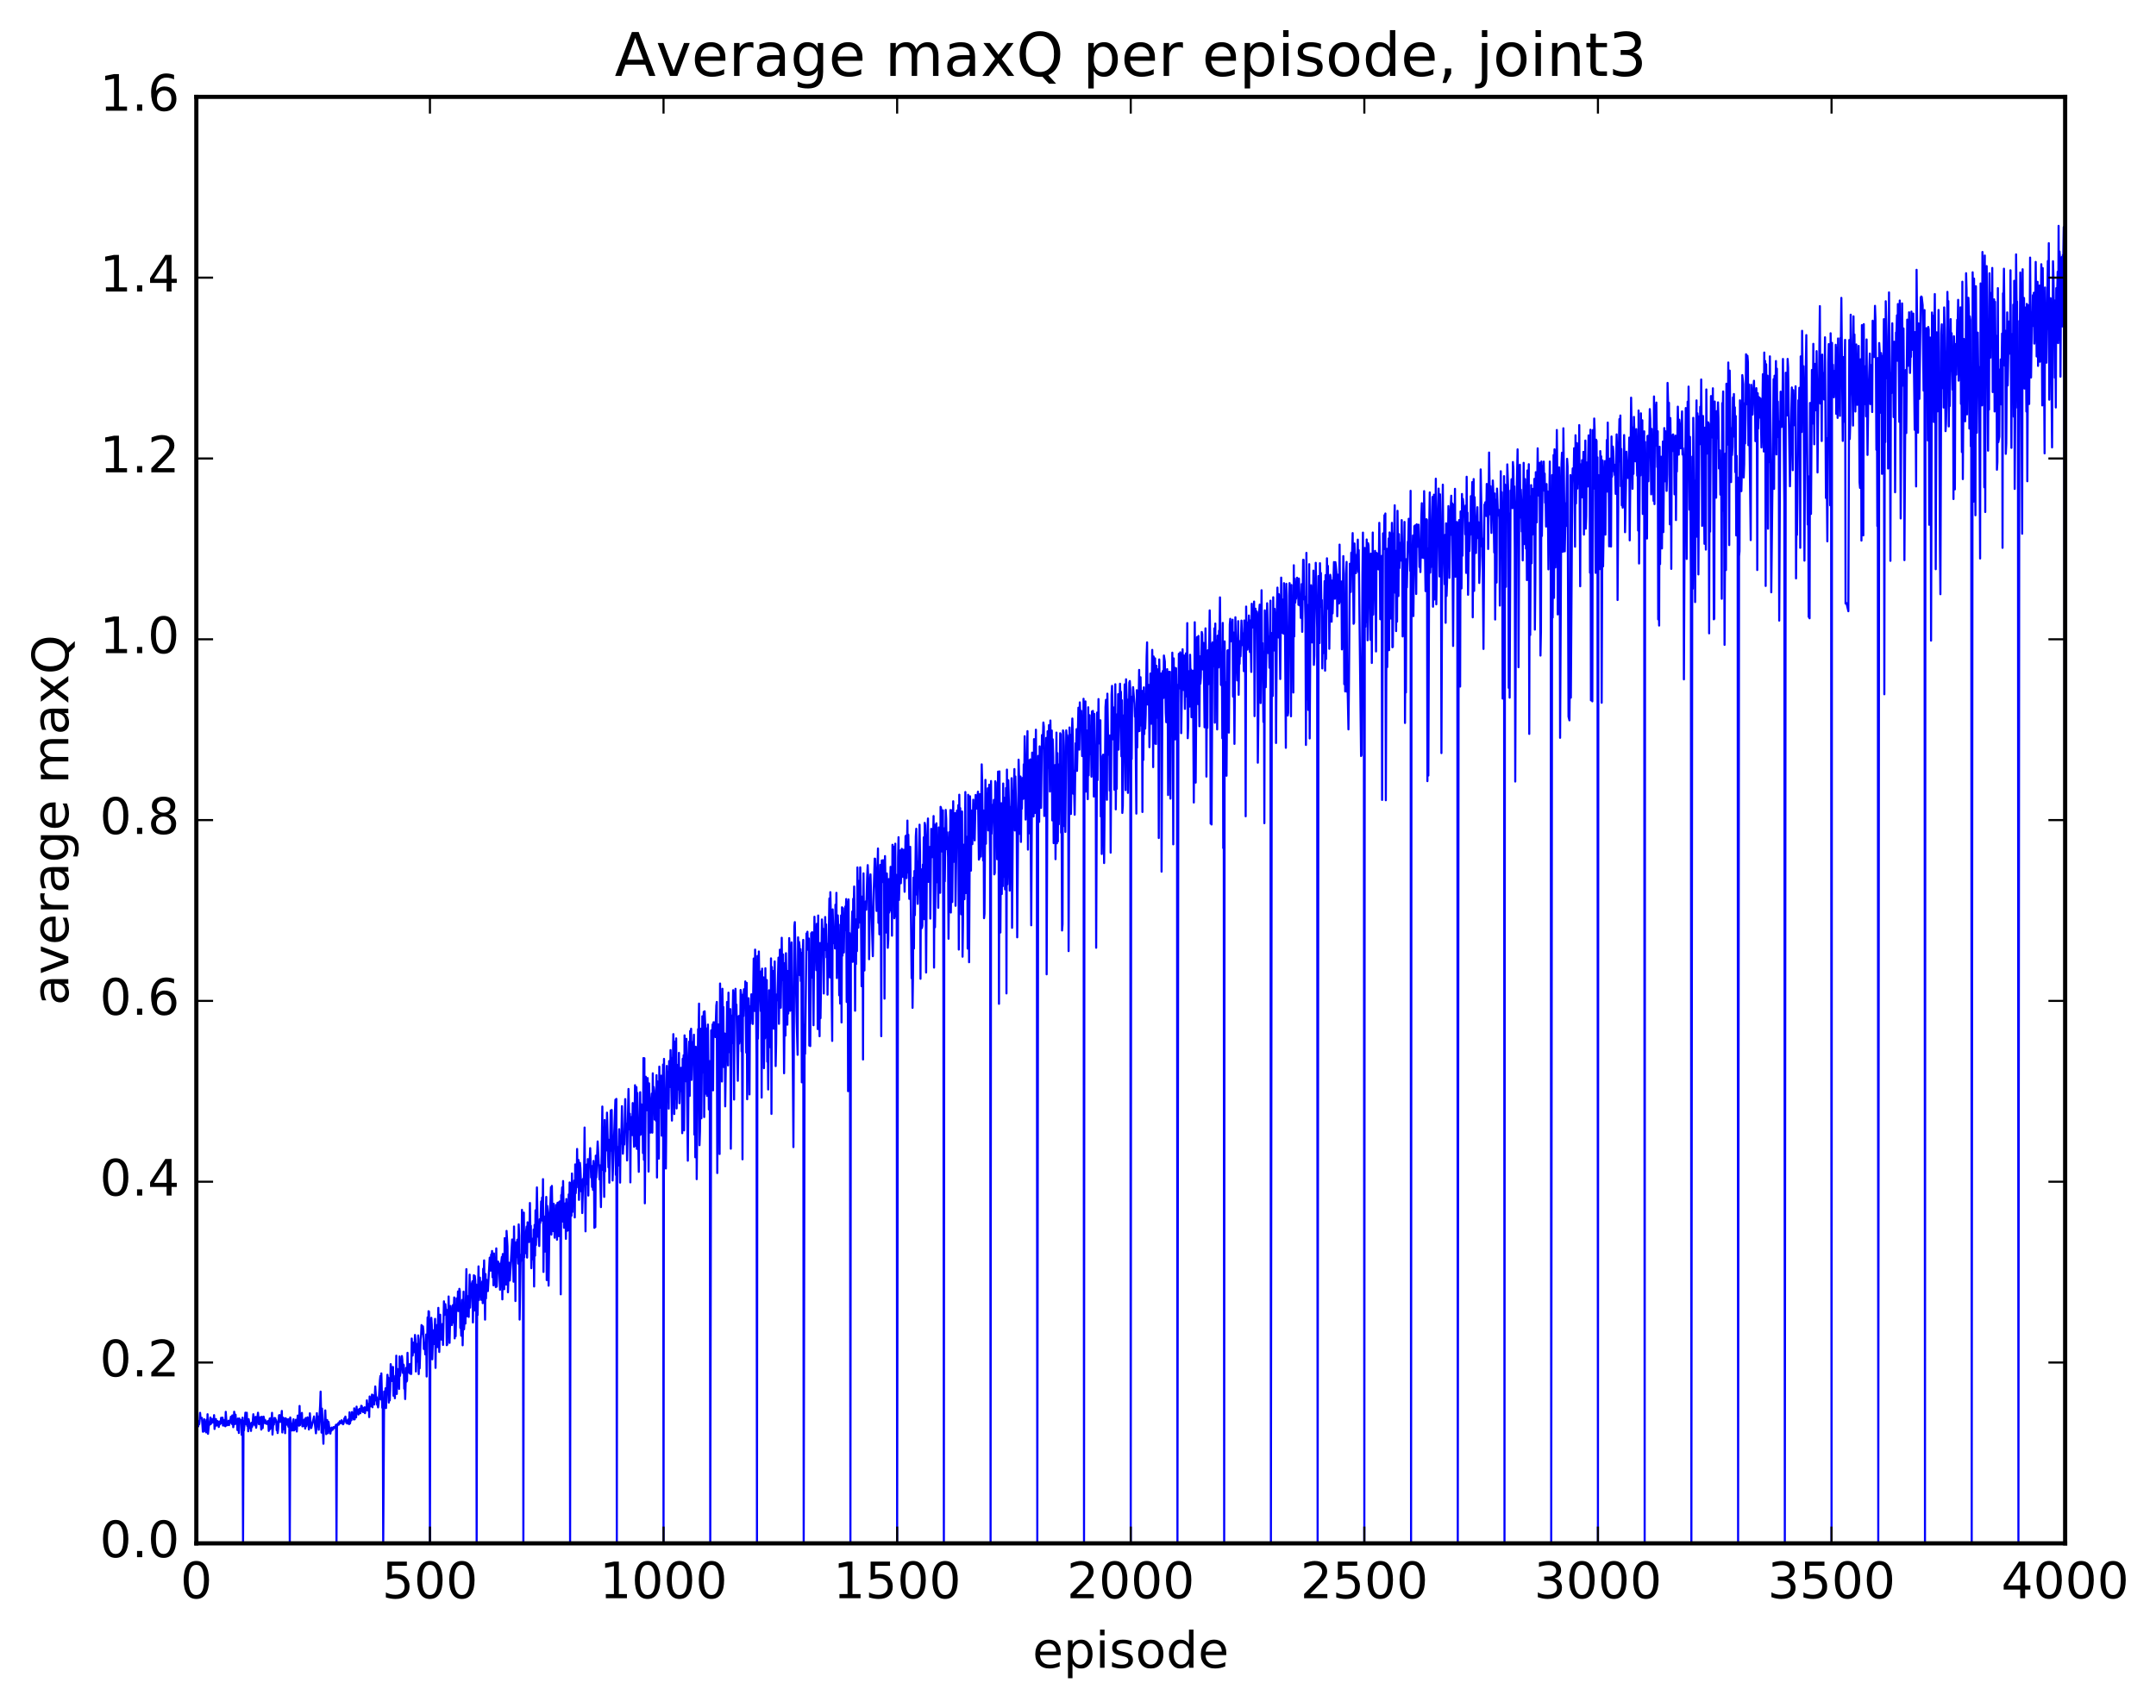 <?xml version="1.0" encoding="utf-8" standalone="no"?>
<!DOCTYPE svg PUBLIC "-//W3C//DTD SVG 1.1//EN"
  "http://www.w3.org/Graphics/SVG/1.1/DTD/svg11.dtd">
<!-- Created with matplotlib (http://matplotlib.org/) -->
<svg height="408pt" version="1.1" viewBox="0 0 515 408" width="515pt" xmlns="http://www.w3.org/2000/svg" xmlns:xlink="http://www.w3.org/1999/xlink">
 <defs>
  <style type="text/css">
*{stroke-linecap:butt;stroke-linejoin:round;stroke-miterlimit:100000;}
  </style>
 </defs>
 <g id="figure_1">
  <g id="patch_1">
   <path d="M 0 408.169 
L 515.768 408.169 
L 515.768 0 
L 0 0 
z
" style="fill:#ffffff;"/>
  </g>
  <g id="axes_1">
   <g id="patch_2">
    <path d="M 46.898 368.742 
L 493.298 368.742 
L 493.298 23.142 
L 46.898 23.142 
z
" style="fill:#ffffff;"/>
   </g>
   <g id="line2d_1">
    <path clip-path="url(#p9603f729aa)" d="M 47.009 340.014 
L 47.121 339.865 
L 47.344 340.806 
L 47.456 339.548 
L 47.567 340.298 
L 47.679 339.474 
L 47.79 337.561 
L 47.902 338.864 
L 48.237 338.775 
L 48.46 342.071 
L 48.572 340.159 
L 48.683 342.016 
L 48.795 339.101 
L 49.018 341.843 
L 49.13 339.75 
L 49.241 342.237 
L 49.353 339.213 
L 49.464 342.226 
L 49.576 337.9 
L 49.688 342.58 
L 49.911 340.348 
L 50.022 340.452 
L 50.245 338.678 
L 50.357 340.248 
L 50.469 339.971 
L 50.58 339.013 
L 50.692 339.073 
L 50.803 339.871 
L 50.915 339.453 
L 51.027 339.523 
L 51.138 338.114 
L 51.25 341.42 
L 51.585 339.05 
L 51.696 340.618 
L 51.919 339.512 
L 52.254 340.942 
L 52.366 339.641 
L 52.477 340.367 
L 52.589 339.626 
L 52.701 340.138 
L 52.812 338.745 
L 53.035 339.998 
L 53.147 338.704 
L 53.259 340.597 
L 53.37 339.228 
L 53.593 340.627 
L 53.705 339.306 
L 53.817 340.779 
L 53.928 337.325 
L 54.151 340.576 
L 54.263 339.63 
L 54.375 340.456 
L 54.598 339.433 
L 54.709 340.509 
L 54.821 339.595 
L 54.933 339.94 
L 55.156 338.481 
L 55.267 338.988 
L 55.379 340.223 
L 55.491 338.175 
L 55.602 338.677 
L 55.714 340.999 
L 55.825 340.195 
L 55.937 337.303 
L 56.049 337.953 
L 56.16 340.247 
L 56.272 338.013 
L 56.383 340.041 
L 56.495 339.233 
L 56.607 339.442 
L 56.718 341.684 
L 56.83 338.932 
L 56.941 340.022 
L 57.053 342.38 
L 57.165 338.913 
L 57.388 339.731 
L 57.499 339.26 
L 57.611 339.301 
L 57.723 342.821 
L 57.946 338.716 
L 58.057 368.742 
L 58.169 339.489 
L 58.281 341.758 
L 58.504 339.168 
L 58.615 337.526 
L 58.839 340.296 
L 58.95 337.539 
L 59.062 340.694 
L 59.173 339.99 
L 59.285 341.967 
L 59.397 339.074 
L 59.731 341.231 
L 59.843 340.147 
L 59.955 341.886 
L 60.066 339.944 
L 60.178 340.972 
L 60.289 340.69 
L 60.513 337.898 
L 60.736 340.379 
L 60.847 338.713 
L 60.959 340.592 
L 61.071 338.528 
L 61.182 341.119 
L 61.629 337.536 
L 61.852 340.28 
L 62.187 338.601 
L 62.41 341.567 
L 62.522 338.511 
L 62.745 341.214 
L 62.968 338.471 
L 63.303 340.03 
L 63.414 339.355 
L 63.526 340.128 
L 63.638 339.898 
L 63.749 340.233 
L 63.972 339.541 
L 64.084 339.471 
L 64.195 341.894 
L 64.419 338.928 
L 64.53 341.453 
L 64.642 340.594 
L 64.754 338.773 
L 64.865 339.895 
L 64.977 337.56 
L 65.088 342.758 
L 65.311 339.523 
L 65.423 340.373 
L 65.535 338.784 
L 65.646 339.751 
L 65.758 338.843 
L 65.87 339.811 
L 65.981 339.314 
L 66.093 341.711 
L 66.204 339.752 
L 66.316 342.393 
L 66.427 341.503 
L 66.651 338.161 
L 66.762 338.097 
L 66.874 339.718 
L 66.986 339.364 
L 67.097 339.698 
L 67.32 337.109 
L 67.432 342.251 
L 67.655 338.717 
L 67.767 341.475 
L 67.99 338.973 
L 68.102 342.427 
L 68.213 338.841 
L 68.325 339.171 
L 68.436 339.935 
L 68.548 339.067 
L 68.659 340.462 
L 68.771 340.053 
L 68.883 340.89 
L 68.994 339.071 
L 69.106 340.653 
L 69.218 368.742 
L 69.329 338.67 
L 69.664 341.144 
L 69.775 341.792 
L 69.887 340.195 
L 69.999 340.479 
L 70.11 339.09 
L 70.222 341.776 
L 70.445 339.906 
L 70.557 341.534 
L 70.668 339.219 
L 70.891 342.02 
L 71.115 338.213 
L 71.45 340.638 
L 71.561 335.917 
L 71.673 340.494 
L 71.896 337.908 
L 72.007 339.834 
L 72.119 337.581 
L 72.231 340.807 
L 72.454 339.531 
L 72.566 340.708 
L 72.677 339.178 
L 72.789 339.666 
L 72.9 341.324 
L 73.012 338.796 
L 73.124 340.792 
L 73.458 338.637 
L 73.793 341.544 
L 73.905 340.409 
L 74.016 337.677 
L 74.24 340.819 
L 74.351 341.199 
L 74.574 340.292 
L 74.797 339.386 
L 75.021 338.425 
L 75.467 342.453 
L 75.579 341.116 
L 75.69 337.642 
L 75.802 340.425 
L 75.913 338.43 
L 76.137 341.61 
L 76.472 335.719 
L 76.583 332.491 
L 76.806 342.292 
L 76.918 336.555 
L 77.253 344.95 
L 77.364 340.368 
L 77.476 341.169 
L 77.699 336.977 
L 77.922 342.65 
L 78.145 339.276 
L 78.257 342.444 
L 78.369 339.656 
L 78.48 339.732 
L 78.815 342.457 
L 78.927 342.518 
L 79.038 341.225 
L 79.15 341.855 
L 79.261 341.075 
L 79.373 341.18 
L 79.485 341.595 
L 79.708 340.969 
L 79.82 341.2 
L 80.154 340.713 
L 80.266 340.404 
L 80.377 368.742 
L 80.489 340.347 
L 80.601 340.607 
L 80.824 340 
L 80.936 340.382 
L 81.159 339.571 
L 81.382 340.049 
L 81.605 339.331 
L 81.828 340.095 
L 81.94 340.301 
L 82.052 340.141 
L 82.275 338.859 
L 82.386 339.491 
L 82.498 338.456 
L 82.721 339.945 
L 82.833 339.529 
L 82.944 340.115 
L 83.168 339.15 
L 83.279 339.218 
L 83.391 340.26 
L 83.502 337.44 
L 83.614 340.076 
L 83.725 339.264 
L 83.837 339.376 
L 83.949 339.31 
L 84.06 337.382 
L 84.507 339.147 
L 84.618 336.488 
L 84.73 339.115 
L 84.841 336.854 
L 85.065 338.641 
L 85.176 336.081 
L 85.288 337.668 
L 85.4 337.481 
L 85.511 336.873 
L 85.623 337.966 
L 85.734 337.569 
L 85.846 336.612 
L 85.957 336.716 
L 86.069 337.671 
L 86.292 335.874 
L 86.404 335.941 
L 86.627 337.273 
L 86.739 337.392 
L 86.85 336.424 
L 86.962 336.434 
L 87.073 336.241 
L 87.185 337.651 
L 87.408 336.256 
L 87.52 336.961 
L 87.632 334.58 
L 87.855 337 
L 88.078 335.435 
L 88.189 338.578 
L 88.301 333.654 
L 88.413 336.063 
L 88.524 334.553 
L 88.636 335.977 
L 88.748 335.059 
L 88.859 333.201 
L 88.971 336.236 
L 89.082 333.354 
L 89.194 334.464 
L 89.305 334.006 
L 89.417 335.567 
L 89.64 331.259 
L 89.864 334.608 
L 89.975 333.826 
L 90.087 335.644 
L 90.198 335.405 
L 90.31 336.268 
L 90.421 335.462 
L 90.756 329.77 
L 90.868 328.754 
L 90.98 334.368 
L 91.091 328.14 
L 91.314 336.358 
L 91.426 334.518 
L 91.537 368.742 
L 91.761 332.466 
L 91.984 333.838 
L 92.096 331.692 
L 92.207 336.423 
L 92.542 328.475 
L 92.653 329.551 
L 92.765 329.169 
L 92.877 335.113 
L 92.988 332.615 
L 93.1 334.588 
L 93.212 331.937 
L 93.323 325.932 
L 93.435 327.006 
L 93.546 326.624 
L 93.658 329.969 
L 93.769 329.182 
L 93.881 326.611 
L 93.993 333.485 
L 94.216 329.878 
L 94.328 334.075 
L 94.439 328.722 
L 94.551 330.883 
L 94.662 323.91 
L 94.774 333.054 
L 94.885 327.108 
L 94.997 327.267 
L 95.109 327.116 
L 95.332 331.837 
L 95.444 324.09 
L 95.555 328.734 
L 95.667 327.845 
L 95.778 325.968 
L 95.89 326.089 
L 96.001 323.992 
L 96.113 324.98 
L 96.225 328.023 
L 96.336 325.995 
L 96.448 326.15 
L 96.559 331.791 
L 96.671 330.267 
L 96.783 334.269 
L 97.006 326.82 
L 97.118 330.098 
L 97.229 329.897 
L 97.341 323.221 
L 97.452 327.608 
L 97.564 327.005 
L 97.787 328.044 
L 97.899 325.887 
L 98.01 328.232 
L 98.122 326.354 
L 98.234 328.282 
L 98.345 319.81 
L 98.568 323.872 
L 98.791 320.773 
L 99.015 323.079 
L 99.126 318.959 
L 99.238 320.163 
L 99.35 327.686 
L 99.573 321.954 
L 99.684 321.068 
L 99.796 325.343 
L 99.907 319.073 
L 100.019 328.307 
L 100.131 323.542 
L 100.242 326.916 
L 100.466 319.967 
L 100.577 319.23 
L 100.689 316.594 
L 100.8 318.712 
L 101.023 316.892 
L 101.135 317.993 
L 101.247 322.313 
L 101.47 320.895 
L 101.582 323.6 
L 101.805 318.842 
L 101.916 328.882 
L 102.139 314.765 
L 102.251 319.098 
L 102.363 313.281 
L 102.474 313.378 
L 102.586 321.193 
L 102.698 368.742 
L 102.809 315.306 
L 102.921 317.856 
L 103.032 314.858 
L 103.144 316.609 
L 103.255 324.767 
L 103.479 317.845 
L 103.702 321.127 
L 103.925 315.111 
L 104.037 326.823 
L 104.148 318.334 
L 104.26 318.97 
L 104.371 316.588 
L 104.483 321.866 
L 104.706 312.482 
L 104.93 323.026 
L 105.153 314.121 
L 105.264 319.628 
L 105.376 316.925 
L 105.487 320.088 
L 105.599 318.837 
L 105.711 316.302 
L 105.822 321.343 
L 106.046 310.925 
L 106.157 314.177 
L 106.269 313.536 
L 106.38 311.599 
L 106.492 313.018 
L 106.603 312.883 
L 106.715 321.403 
L 106.827 321.294 
L 106.938 314.836 
L 107.05 316.231 
L 107.162 309.762 
L 107.385 320.851 
L 107.608 312.033 
L 107.719 315.378 
L 107.831 312.63 
L 107.943 316.594 
L 108.166 311.838 
L 108.278 315.985 
L 108.501 309.993 
L 108.612 319.775 
L 108.724 312.044 
L 108.835 319.27 
L 109.059 310.211 
L 109.282 313.183 
L 109.394 308.564 
L 109.505 313.249 
L 109.617 312.821 
L 109.728 307.933 
L 109.84 308.504 
L 109.951 317.256 
L 110.063 316.049 
L 110.175 319.146 
L 110.398 310.581 
L 110.51 321.425 
L 110.733 308.598 
L 110.844 317.6 
L 111.067 313.601 
L 111.179 316.226 
L 111.402 303.227 
L 111.514 314.492 
L 111.737 309.696 
L 111.849 309.946 
L 111.96 314.645 
L 112.183 304.546 
L 112.295 312.426 
L 112.518 307.42 
L 112.63 307.051 
L 112.853 306.11 
L 112.965 315.97 
L 113.188 304.693 
L 113.299 313.129 
L 113.411 304.853 
L 113.523 305.948 
L 113.634 309.375 
L 113.746 306.911 
L 113.858 368.742 
L 113.969 308.334 
L 114.081 314.203 
L 114.304 302.57 
L 114.415 310.623 
L 114.639 305.263 
L 114.75 308.534 
L 114.862 307.756 
L 114.974 310.571 
L 115.197 306.187 
L 115.308 311.362 
L 115.42 303.134 
L 115.531 306.313 
L 115.643 301.139 
L 115.866 315.295 
L 115.978 304.396 
L 116.09 310.224 
L 116.201 305.756 
L 116.313 307.936 
L 116.424 307.913 
L 116.536 308.484 
L 116.982 300.485 
L 117.206 303.591 
L 117.317 299.75 
L 117.429 300.548 
L 117.54 298.891 
L 117.652 305.166 
L 117.763 299.799 
L 117.875 307.089 
L 117.987 299.475 
L 118.21 306.777 
L 118.322 306.758 
L 118.433 307.513 
L 118.545 298.271 
L 118.656 307.4 
L 118.879 302.245 
L 118.991 301.412 
L 119.103 303.933 
L 119.214 301.878 
L 119.438 308.15 
L 119.661 302.144 
L 119.884 300.313 
L 119.996 310.453 
L 120.107 299.612 
L 120.442 308.031 
L 120.553 295.828 
L 120.665 303.895 
L 120.777 300.938 
L 120.888 306.919 
L 121 294.094 
L 121.223 297.778 
L 121.335 308.755 
L 121.558 301.682 
L 121.781 305.948 
L 122.339 296.147 
L 122.451 297.351 
L 122.674 306.235 
L 122.785 293.037 
L 122.897 301.59 
L 123.009 296.833 
L 123.12 310.85 
L 123.232 296.832 
L 123.344 300.383 
L 123.567 296.19 
L 123.79 301.913 
L 123.901 292.539 
L 124.013 295.278 
L 124.125 315.283 
L 124.348 301.83 
L 124.46 299.775 
L 124.571 301.175 
L 124.683 289.07 
L 124.794 299.282 
L 124.906 292.698 
L 125.017 368.742 
L 125.129 289.723 
L 125.241 300.418 
L 125.352 295.718 
L 125.464 299.442 
L 125.687 294.068 
L 125.799 293.062 
L 125.91 300.477 
L 126.022 292.043 
L 126.133 294.642 
L 126.245 292.191 
L 126.357 296.751 
L 126.468 294.343 
L 126.58 287.422 
L 126.692 294.005 
L 126.803 292.876 
L 126.915 303.005 
L 127.138 295.959 
L 127.249 296.108 
L 127.361 300.903 
L 127.473 293.762 
L 127.584 307.374 
L 127.696 292.663 
L 127.808 300.025 
L 127.919 289.166 
L 128.031 297.459 
L 128.254 283.703 
L 128.477 295.487 
L 128.589 293.491 
L 128.812 297.708 
L 128.923 291.3 
L 129.035 292.203 
L 129.147 291.22 
L 129.258 287.054 
L 129.37 289.958 
L 129.482 286.109 
L 129.593 291.68 
L 129.705 281.726 
L 129.816 303.898 
L 129.928 290.643 
L 130.04 290.999 
L 130.151 299.047 
L 130.486 285.973 
L 130.597 305.847 
L 130.709 288.117 
L 130.821 290 
L 131.044 307.175 
L 131.267 290.251 
L 131.49 287.25 
L 131.602 283.65 
L 131.714 294.982 
L 131.825 283.343 
L 131.937 289.889 
L 132.048 288.17 
L 132.16 294.161 
L 132.272 287.623 
L 132.495 295.721 
L 132.606 291.136 
L 132.718 292.836 
L 132.829 287.913 
L 132.941 290.306 
L 133.053 296.195 
L 133.164 287.411 
L 133.276 293.32 
L 133.387 287.285 
L 133.499 295.353 
L 133.611 292.883 
L 133.722 287.039 
L 133.834 289.065 
L 133.946 309.246 
L 134.057 285.525 
L 134.169 285.81 
L 134.28 283.7 
L 134.392 291.86 
L 134.504 282.176 
L 134.727 293.346 
L 134.838 287.711 
L 134.95 288.998 
L 135.061 287.5 
L 135.173 295.984 
L 135.285 286.469 
L 135.508 294.07 
L 135.619 287.503 
L 135.731 293.922 
L 135.843 285.37 
L 135.954 292.92 
L 136.066 282.519 
L 136.178 368.742 
L 136.289 282.705 
L 136.401 284.653 
L 136.512 290.485 
L 136.624 280.375 
L 136.736 289.566 
L 136.847 283.106 
L 136.959 285.863 
L 137.182 282.052 
L 137.293 290.876 
L 137.405 278.209 
L 137.517 285.088 
L 137.628 283.22 
L 137.74 283.705 
L 137.851 274.518 
L 137.963 281.998 
L 138.186 277.148 
L 138.298 286.684 
L 138.521 277.831 
L 138.633 279.057 
L 138.856 284.679 
L 138.968 281.905 
L 139.079 289.83 
L 139.302 281.65 
L 139.414 283.197 
L 139.525 279.997 
L 139.637 269.394 
L 139.86 294.202 
L 139.972 279.611 
L 140.083 282.945 
L 140.195 278.205 
L 140.307 282.86 
L 140.418 276.938 
L 140.53 285.652 
L 140.642 277.486 
L 140.753 278.446 
L 140.865 277.145 
L 140.976 274.326 
L 141.2 281.339 
L 141.311 278.571 
L 141.423 283.597 
L 141.534 278.999 
L 141.646 284.289 
L 141.757 277.377 
L 141.869 278.836 
L 141.981 293.358 
L 142.092 279.084 
L 142.204 293.185 
L 142.315 276.118 
L 142.427 281.349 
L 142.762 272.721 
L 143.208 281.781 
L 143.32 278.426 
L 143.543 288.411 
L 143.878 264.381 
L 143.989 279.501 
L 144.101 269.379 
L 144.324 285.966 
L 144.436 267.591 
L 144.548 279.885 
L 144.659 270.051 
L 144.882 274.862 
L 144.994 265.838 
L 145.329 278.903 
L 145.44 272.328 
L 145.552 282.58 
L 145.775 271.917 
L 145.887 265.319 
L 145.998 274.926 
L 146.11 265.199 
L 146.333 282.054 
L 146.556 275.116 
L 147.003 262.76 
L 147.114 280.713 
L 147.226 262.554 
L 147.338 368.742 
L 147.449 274.057 
L 147.672 278.474 
L 147.895 269.788 
L 148.119 282.557 
L 148.23 272.285 
L 148.342 273.27 
L 148.453 270.413 
L 148.565 264.293 
L 148.788 275.652 
L 148.9 273.445 
L 149.123 273.449 
L 149.346 262.604 
L 149.458 269.691 
L 149.57 268.451 
L 149.681 270.262 
L 149.793 277.26 
L 150.127 260.18 
L 150.351 269.876 
L 150.462 266.116 
L 150.574 282.503 
L 150.685 267.254 
L 150.797 268.655 
L 150.909 266.85 
L 151.02 271.204 
L 151.132 263.544 
L 151.467 274.009 
L 151.69 259.283 
L 151.913 273.807 
L 152.025 259.747 
L 152.136 274.493 
L 152.248 261.143 
L 152.583 279.98 
L 152.694 267.749 
L 152.806 271.227 
L 152.917 260.951 
L 153.029 271.084 
L 153.141 263.82 
L 153.364 270.11 
L 153.476 265.023 
L 153.587 275.491 
L 153.699 252.798 
L 153.81 277.112 
L 153.922 252.838 
L 154.034 287.504 
L 154.257 257.262 
L 154.368 258.465 
L 154.48 265.282 
L 154.703 257.579 
L 154.815 261.972 
L 154.926 279.916 
L 155.038 258.837 
L 155.373 270.611 
L 155.596 263.017 
L 155.708 261.278 
L 155.819 270.622 
L 155.931 256.443 
L 156.042 263.919 
L 156.154 259.706 
L 156.266 260.596 
L 156.377 267.487 
L 156.6 261.402 
L 156.712 267.816 
L 156.823 256.889 
L 156.935 281.338 
L 157.047 258.366 
L 157.27 267.299 
L 157.381 276.826 
L 157.493 254.842 
L 157.605 264.662 
L 157.716 264.667 
L 157.94 257.008 
L 158.051 271.334 
L 158.163 267.447 
L 158.386 254.352 
L 158.498 368.742 
L 158.609 252.993 
L 159.055 279.181 
L 159.279 254.676 
L 159.39 263.131 
L 159.613 256.065 
L 159.725 264.886 
L 159.837 253.518 
L 160.06 259.705 
L 160.172 250.892 
L 160.283 256.032 
L 160.506 267.737 
L 160.618 252.777 
L 160.73 253.233 
L 160.841 247.08 
L 161.064 266.169 
L 161.176 248.872 
L 161.287 262.581 
L 161.399 261.967 
L 161.511 248.091 
L 161.622 264.831 
L 161.845 254.444 
L 161.957 255.481 
L 162.069 260.31 
L 162.18 251.552 
L 162.292 263.592 
L 162.515 255.161 
L 162.627 260.702 
L 162.738 255.12 
L 162.85 255.155 
L 162.962 270.746 
L 163.073 252.963 
L 163.185 260.519 
L 163.296 252.132 
L 163.408 270.077 
L 163.519 247.377 
L 163.854 258.358 
L 163.966 248.207 
L 164.301 277.323 
L 164.524 251.981 
L 164.636 248.866 
L 164.747 261.836 
L 164.859 246.331 
L 164.97 251.523 
L 165.082 245.792 
L 165.194 258.003 
L 165.417 248.994 
L 165.528 252.496 
L 165.751 247.216 
L 165.863 271.072 
L 165.975 259.973 
L 166.086 276.51 
L 166.198 250.087 
L 166.31 252.514 
L 166.421 281.733 
L 166.644 256.062 
L 166.756 245.875 
L 166.868 247.042 
L 166.979 239.789 
L 167.091 273.615 
L 167.202 270.347 
L 167.425 245.777 
L 167.537 267.195 
L 167.76 242.81 
L 167.983 256.269 
L 168.095 241.758 
L 168.207 266.892 
L 168.318 241.621 
L 168.542 247.18 
L 168.653 261.333 
L 168.765 245.735 
L 168.876 261.844 
L 168.988 258.694 
L 169.1 244.793 
L 169.323 265.073 
L 169.546 253.53 
L 169.657 368.742 
L 169.881 246.172 
L 169.992 251.173 
L 170.215 244.759 
L 170.327 260.517 
L 170.439 244.249 
L 170.55 244.238 
L 170.662 246.188 
L 170.774 244.617 
L 170.885 247.783 
L 171.108 240.245 
L 171.22 239.386 
L 171.332 280.267 
L 171.555 244.744 
L 171.666 259.357 
L 171.778 245.455 
L 171.889 275.728 
L 172.001 234.986 
L 172.113 243.1 
L 172.224 240.38 
L 172.447 258.404 
L 172.559 236.242 
L 172.671 243.751 
L 172.782 240.602 
L 172.894 254.941 
L 173.006 253.34 
L 173.117 246.926 
L 173.229 264.335 
L 173.452 248.769 
L 173.564 250.796 
L 173.675 239.392 
L 173.898 254.555 
L 174.01 237.172 
L 174.121 251.399 
L 174.233 243.179 
L 174.345 249.247 
L 174.456 241.096 
L 174.568 274.458 
L 174.791 242.659 
L 174.903 249.259 
L 175.126 236.585 
L 175.238 240.477 
L 175.349 262.712 
L 175.461 238.055 
L 175.572 238.799 
L 175.684 236.248 
L 175.796 242.243 
L 175.907 240.032 
L 176.242 258.234 
L 176.465 242.758 
L 176.577 249.333 
L 176.688 242.687 
L 176.8 248.83 
L 176.911 236.527 
L 177.023 237.357 
L 177.135 251.21 
L 177.246 247.461 
L 177.358 276.992 
L 177.47 237.658 
L 177.581 242.773 
L 177.693 236.366 
L 177.804 240.131 
L 177.916 239.755 
L 178.028 234.483 
L 178.251 251.493 
L 178.362 234.832 
L 178.474 262.637 
L 178.585 239.891 
L 178.697 240.126 
L 178.809 238.494 
L 179.032 261.487 
L 179.143 240.432 
L 179.255 244.559 
L 179.478 237.562 
L 179.59 239.564 
L 179.702 238.47 
L 179.813 244.65 
L 180.036 229.014 
L 180.26 241.549 
L 180.371 226.887 
L 180.594 238.506 
L 180.706 252.389 
L 180.817 368.742 
L 180.929 228.409 
L 181.041 248.172 
L 181.264 227.335 
L 181.375 234.576 
L 181.487 234.192 
L 181.71 241.553 
L 181.822 232.064 
L 181.934 262.247 
L 182.045 231.436 
L 182.157 248.031 
L 182.38 233.517 
L 182.492 255.213 
L 182.603 241.814 
L 182.715 248.114 
L 182.826 231.341 
L 182.938 247.805 
L 183.161 234.147 
L 183.273 253.662 
L 183.384 247.881 
L 183.496 260.303 
L 183.719 236.601 
L 183.831 247.922 
L 183.942 238.705 
L 184.054 250.241 
L 184.166 228.977 
L 184.277 266.14 
L 184.389 231.053 
L 184.5 241.351 
L 184.724 232.002 
L 184.835 245.778 
L 185.058 229.708 
L 185.281 254.713 
L 185.393 249.295 
L 185.505 237.611 
L 185.616 239.045 
L 185.728 237.266 
L 185.951 228.801 
L 186.063 244.62 
L 186.286 226.897 
L 186.509 240.777 
L 186.732 224.054 
L 186.844 234.164 
L 187.067 228.045 
L 187.29 256.426 
L 187.513 230.099 
L 187.625 247.428 
L 187.737 227.744 
L 188.071 244.825 
L 188.183 231.99 
L 188.295 242.167 
L 188.406 236.867 
L 188.518 224.135 
L 188.63 228.242 
L 188.741 241.499 
L 188.853 229.478 
L 188.964 238.177 
L 189.076 225.169 
L 189.411 258.568 
L 189.522 274.07 
L 189.745 221.328 
L 189.857 220.316 
L 190.304 244.132 
L 190.527 252.024 
L 190.638 223.958 
L 190.75 229.325 
L 190.862 225.033 
L 190.973 225.972 
L 191.085 233.008 
L 191.196 226.777 
L 191.308 234.405 
L 191.419 227.666 
L 191.531 258.593 
L 191.754 228.241 
L 191.866 224.564 
L 191.977 368.742 
L 192.201 244.843 
L 192.312 251.782 
L 192.647 223.02 
L 192.759 226.955 
L 192.87 222.617 
L 192.982 225.86 
L 193.205 224.231 
L 193.317 249.813 
L 193.428 230.425 
L 193.54 249.941 
L 193.763 222.973 
L 193.875 233.591 
L 193.986 222.712 
L 194.098 222.891 
L 194.209 226.381 
L 194.321 244.955 
L 194.544 219.031 
L 194.768 229.614 
L 194.879 226.289 
L 194.991 231.794 
L 195.102 220.73 
L 195.214 224.164 
L 195.326 245.875 
L 195.437 218.738 
L 195.549 245.086 
L 195.66 240.239 
L 195.772 247.586 
L 195.883 225.318 
L 195.995 243.269 
L 196.33 219.683 
L 196.553 224.54 
L 196.665 221.946 
L 196.776 237.371 
L 196.888 222.383 
L 197 227.034 
L 197.111 219.101 
L 197.223 226.263 
L 197.334 220.873 
L 197.446 228.744 
L 197.558 225.51 
L 197.669 237.651 
L 197.781 227.838 
L 197.892 228.202 
L 198.115 214.666 
L 198.227 233.547 
L 198.339 213.163 
L 198.45 218.04 
L 198.785 248.704 
L 198.897 217.281 
L 199.12 225.362 
L 199.343 221.521 
L 199.455 226.624 
L 199.566 216.157 
L 199.678 224.729 
L 199.79 213.323 
L 199.901 233.68 
L 200.124 218.71 
L 200.236 221.643 
L 200.347 220.914 
L 200.459 237.8 
L 200.571 228.392 
L 200.682 239.771 
L 200.905 218.724 
L 201.017 244.287 
L 201.129 216.768 
L 201.24 228.328 
L 201.352 216.989 
L 201.575 227.569 
L 201.687 219.228 
L 201.798 222.27 
L 201.91 216.605 
L 202.022 218.365 
L 202.133 214.802 
L 202.245 239.395 
L 202.468 215.448 
L 202.579 260.71 
L 202.691 214.899 
L 202.803 235.211 
L 202.914 222.931 
L 203.026 238.486 
L 203.137 368.742 
L 203.249 224.022 
L 203.361 224.351 
L 203.472 222.246 
L 203.584 217.77 
L 203.696 229.812 
L 203.807 214.752 
L 203.919 217.135 
L 204.03 211.811 
L 204.142 219.645 
L 204.254 241.493 
L 204.365 221.904 
L 204.477 230.348 
L 204.588 219.618 
L 204.7 227.255 
L 204.811 207.253 
L 205.035 221.643 
L 205.146 210.46 
L 205.369 220.416 
L 205.481 207.228 
L 205.593 212.315 
L 205.816 235.635 
L 206.039 214.196 
L 206.151 253.142 
L 206.262 208.661 
L 206.486 231.873 
L 206.597 216.885 
L 206.709 217.274 
L 206.82 215.341 
L 206.932 217.363 
L 207.155 209.177 
L 207.267 206.701 
L 207.49 212.328 
L 207.601 229.178 
L 207.825 211.132 
L 207.936 208.906 
L 208.494 228.458 
L 208.718 212.52 
L 208.941 205.143 
L 209.052 205.2 
L 209.275 212.869 
L 209.387 217.65 
L 209.61 207.552 
L 209.722 202.725 
L 209.833 220.503 
L 209.945 213.027 
L 210.057 223.233 
L 210.28 206.635 
L 210.392 210.207 
L 210.503 247.572 
L 210.615 205.592 
L 210.838 210.752 
L 210.95 205.521 
L 211.061 206.628 
L 211.173 210.142 
L 211.284 238.604 
L 211.396 204.544 
L 211.731 222.808 
L 211.842 208.685 
L 211.954 213.006 
L 212.065 226.458 
L 212.177 224.495 
L 212.289 210.036 
L 212.4 218.039 
L 212.512 216.982 
L 212.735 207.113 
L 212.847 217.567 
L 212.958 208.602 
L 213.07 223.56 
L 213.181 201.841 
L 213.405 212.787 
L 213.516 202.29 
L 213.628 219.397 
L 213.851 201.58 
L 213.963 218.973 
L 214.186 209.034 
L 214.298 368.742 
L 214.521 204.978 
L 214.632 200.03 
L 214.744 215.033 
L 215.079 203.182 
L 215.19 211.025 
L 215.413 202.797 
L 215.637 209.512 
L 215.748 207.713 
L 215.86 203.038 
L 216.083 213.07 
L 216.306 199.781 
L 216.418 199.663 
L 216.53 209.79 
L 216.753 196.054 
L 216.864 208.464 
L 216.976 199.444 
L 217.199 214.765 
L 217.422 202.325 
L 217.757 233.709 
L 217.869 228.473 
L 217.98 240.799 
L 218.092 232.599 
L 218.203 209.661 
L 218.315 226.619 
L 218.427 208.105 
L 218.538 218.663 
L 218.762 199.847 
L 218.873 198.003 
L 218.985 213.74 
L 219.096 205.824 
L 219.208 215.95 
L 219.654 197.035 
L 219.766 203.542 
L 219.877 233.854 
L 219.989 207.68 
L 220.212 221.742 
L 220.324 221.207 
L 220.435 206.574 
L 220.547 210.224 
L 220.659 200.058 
L 220.77 219.612 
L 220.882 196.61 
L 220.994 197.189 
L 221.217 232.358 
L 221.44 201.336 
L 221.663 195.558 
L 221.775 210.703 
L 221.886 204.052 
L 221.998 207.317 
L 222.109 202.352 
L 222.221 219.48 
L 222.444 198.028 
L 222.667 204.808 
L 222.779 199.326 
L 222.891 200.046 
L 223.002 194.973 
L 223.114 231.185 
L 223.226 197.042 
L 223.337 221.547 
L 223.56 203.456 
L 223.672 196.708 
L 223.895 210.832 
L 224.007 206.879 
L 224.118 216.892 
L 224.23 197.688 
L 224.453 204.837 
L 224.565 213.315 
L 224.676 192.771 
L 224.788 193.037 
L 224.899 194.388 
L 225.011 203.455 
L 225.234 193.611 
L 225.346 235.482 
L 225.458 368.742 
L 225.569 197.907 
L 225.681 210.584 
L 225.904 193.513 
L 226.016 195.618 
L 226.127 202.885 
L 226.239 198.857 
L 226.462 204.745 
L 226.573 224.287 
L 226.797 198.786 
L 226.908 205.696 
L 227.02 193.541 
L 227.131 218.028 
L 227.355 193.589 
L 227.466 215.512 
L 227.69 191.442 
L 227.801 205.913 
L 228.136 194.269 
L 228.248 216.418 
L 228.582 193.679 
L 228.694 198.299 
L 228.917 192.371 
L 229.029 226.873 
L 229.14 189.875 
L 229.252 199.923 
L 229.363 193.078 
L 229.587 218.447 
L 229.81 193.886 
L 229.922 228.576 
L 230.033 220.837 
L 230.145 201.821 
L 230.368 214.849 
L 230.591 189.234 
L 230.703 213.374 
L 230.814 211.755 
L 231.037 199.913 
L 231.149 226.642 
L 231.261 189.898 
L 231.484 229.901 
L 231.707 190.245 
L 231.93 208.015 
L 232.042 193.645 
L 232.265 201.691 
L 232.488 191.069 
L 232.6 200.182 
L 232.712 196.359 
L 232.823 200.79 
L 233.046 189.936 
L 233.158 190.723 
L 233.269 193.202 
L 233.381 190.095 
L 233.493 190.451 
L 233.604 189.155 
L 233.827 205.385 
L 233.939 205.146 
L 234.051 189.746 
L 234.274 204.651 
L 234.497 182.623 
L 234.609 186.746 
L 234.832 205.588 
L 234.944 193.641 
L 235.055 219.379 
L 235.167 218.312 
L 235.39 186.33 
L 235.501 201.594 
L 235.613 189.617 
L 235.725 189.671 
L 235.836 193.138 
L 235.948 188.344 
L 236.06 198.405 
L 236.283 187.491 
L 236.506 204.643 
L 236.618 368.742 
L 236.729 186.607 
L 236.841 199.211 
L 237.064 192.322 
L 237.175 192.794 
L 237.287 194.021 
L 237.399 191.12 
L 237.51 208.913 
L 237.622 208.568 
L 237.733 186.658 
L 237.845 186.982 
L 237.957 201.289 
L 238.068 191.569 
L 238.18 205.288 
L 238.403 184.356 
L 238.515 191.789 
L 238.626 239.835 
L 238.738 184.303 
L 238.961 222.801 
L 239.184 191.91 
L 239.296 213.604 
L 239.407 198.841 
L 239.519 211.737 
L 239.631 187.196 
L 239.742 209.503 
L 239.854 190.581 
L 239.965 195.007 
L 240.077 212.494 
L 240.3 188.271 
L 240.412 237.353 
L 240.524 183.875 
L 240.635 211.285 
L 240.747 206.088 
L 240.858 186.411 
L 241.082 194.93 
L 241.193 212.795 
L 241.416 192.781 
L 241.528 195.646 
L 241.639 185.932 
L 241.751 221.677 
L 241.974 188.919 
L 242.086 191.647 
L 242.309 183.743 
L 242.421 198.419 
L 242.532 185.521 
L 242.867 199.615 
L 242.979 223.952 
L 243.314 181.501 
L 243.425 185.753 
L 243.537 199.227 
L 243.76 185.532 
L 243.871 201.16 
L 243.983 189.975 
L 244.095 193.21 
L 244.206 185.889 
L 244.429 190.869 
L 244.541 182.625 
L 244.653 187.443 
L 244.764 175.9 
L 244.988 195.811 
L 245.434 174.688 
L 245.546 202.996 
L 245.657 181.936 
L 245.769 189.608 
L 245.88 181.643 
L 245.992 199.121 
L 246.103 181.445 
L 246.327 221.072 
L 246.55 179.819 
L 246.661 180.165 
L 246.885 195.074 
L 246.996 176.596 
L 247.108 182.417 
L 247.22 194.253 
L 247.443 174.344 
L 247.554 190.151 
L 247.666 182.141 
L 247.778 368.742 
L 248.001 180.601 
L 248.112 184.119 
L 248.224 196.371 
L 248.335 178.32 
L 248.67 193.022 
L 248.893 175.628 
L 249.005 178.805 
L 249.117 176.758 
L 249.228 172.626 
L 249.34 173.634 
L 249.452 194.967 
L 249.563 182.226 
L 249.675 193.644 
L 249.898 176.302 
L 250.01 232.789 
L 250.233 174.72 
L 250.456 183.457 
L 250.567 173.248 
L 250.791 189.121 
L 250.902 172.145 
L 251.125 186.892 
L 251.237 174.544 
L 251.349 196.008 
L 251.46 176.638 
L 251.572 180.92 
L 251.684 201.445 
L 251.907 192.688 
L 252.018 182.795 
L 252.13 205.281 
L 252.353 175.033 
L 252.465 201.478 
L 252.576 179.939 
L 252.688 201.033 
L 252.799 182.645 
L 252.911 196.942 
L 253.023 185.057 
L 253.134 185.699 
L 253.246 175.181 
L 253.357 175.434 
L 253.469 198.958 
L 253.581 194.69 
L 253.692 222.317 
L 253.804 220.82 
L 253.916 174.512 
L 254.027 174.916 
L 254.139 178.24 
L 254.25 197.368 
L 254.362 186.245 
L 254.474 198.771 
L 254.697 174.494 
L 254.808 176.024 
L 254.92 175.642 
L 255.143 177.996 
L 255.255 227.244 
L 255.478 173.816 
L 255.589 185.778 
L 255.701 175.569 
L 255.813 194.483 
L 256.036 175.768 
L 256.147 171.673 
L 256.259 175.75 
L 256.371 189.653 
L 256.482 184.133 
L 256.705 194.65 
L 256.929 177.585 
L 257.04 180.919 
L 257.152 174.219 
L 257.264 184.193 
L 257.598 169.087 
L 257.822 179.115 
L 257.933 167.817 
L 258.156 173.214 
L 258.268 169.838 
L 258.491 180.656 
L 258.603 178.576 
L 258.714 179.098 
L 258.826 166.957 
L 258.938 368.742 
L 259.049 171.36 
L 259.161 185.247 
L 259.272 167.582 
L 259.384 189.136 
L 259.495 174.506 
L 259.607 180.017 
L 259.719 179.944 
L 259.83 190.942 
L 259.942 168.984 
L 260.053 185.249 
L 260.277 170.877 
L 260.388 180.192 
L 260.5 179.378 
L 260.611 176.703 
L 260.723 185.572 
L 260.835 169.995 
L 260.946 177.332 
L 261.058 169.852 
L 261.17 171.966 
L 261.281 190.321 
L 261.393 170.573 
L 261.616 182.637 
L 261.728 183.032 
L 261.839 226.444 
L 262.062 170.249 
L 262.174 186.387 
L 262.397 167.026 
L 262.509 177.628 
L 262.62 172.09 
L 262.732 177.659 
L 262.844 172.095 
L 262.955 195.09 
L 263.067 184.632 
L 263.178 204.035 
L 263.401 180.647 
L 263.513 180.311 
L 263.736 206.204 
L 264.071 168.935 
L 264.183 167.209 
L 264.294 171.56 
L 264.406 191.092 
L 264.517 165.738 
L 264.741 180.332 
L 264.852 175.706 
L 264.964 177.06 
L 265.075 188.906 
L 265.187 175.724 
L 265.299 203.717 
L 265.522 165.973 
L 265.634 163.874 
L 265.857 176.652 
L 265.968 169.022 
L 266.08 171.58 
L 266.192 188.69 
L 266.415 163.484 
L 266.526 193.376 
L 266.638 181.424 
L 266.75 188.457 
L 266.861 170.664 
L 266.973 177.035 
L 267.084 165.851 
L 267.196 179.108 
L 267.531 163.358 
L 267.642 166.878 
L 267.754 165.283 
L 267.865 180.701 
L 267.977 167.299 
L 268.089 194.235 
L 268.2 192.571 
L 268.423 170.903 
L 268.535 174.498 
L 268.647 163.515 
L 268.87 188.775 
L 268.981 162.299 
L 269.205 169.779 
L 269.316 167.163 
L 269.428 189.445 
L 269.763 163.054 
L 269.874 162.713 
L 269.986 164.774 
L 270.098 368.742 
L 270.209 171.382 
L 270.321 181.35 
L 270.432 166.439 
L 270.544 167.366 
L 270.656 164.174 
L 270.99 168.2 
L 271.102 171.249 
L 271.214 171.25 
L 271.437 194.394 
L 271.548 164.902 
L 271.66 178.58 
L 271.772 166.243 
L 271.883 174.77 
L 272.106 160.056 
L 272.218 174.652 
L 272.441 161.804 
L 272.664 173.383 
L 272.776 165.059 
L 272.887 194.004 
L 272.999 165.487 
L 273.111 181.562 
L 273.222 164.227 
L 273.334 175.386 
L 273.445 165.852 
L 273.557 174.073 
L 273.669 170.771 
L 273.892 156.869 
L 274.003 153.477 
L 274.115 168.327 
L 274.227 167.417 
L 274.338 163.636 
L 274.45 166.434 
L 274.562 178.52 
L 274.785 160.916 
L 275.008 172.92 
L 275.231 155.273 
L 275.343 160.609 
L 275.454 183.284 
L 275.566 156.854 
L 275.678 162.693 
L 275.789 177.617 
L 275.901 157.297 
L 276.124 177.765 
L 276.236 159.073 
L 276.459 171.489 
L 276.57 159.926 
L 276.682 160.074 
L 276.793 200.221 
L 276.905 157.554 
L 277.017 163.293 
L 277.128 162.829 
L 277.24 166.979 
L 277.351 160.937 
L 277.463 208.262 
L 277.686 160.643 
L 277.798 160.272 
L 277.909 166.769 
L 278.021 156.62 
L 278.244 158.053 
L 278.467 170.372 
L 278.579 172.555 
L 278.691 171.738 
L 278.802 159.882 
L 278.914 164.304 
L 279.026 189.956 
L 279.249 160.503 
L 279.36 164.52 
L 279.472 160.521 
L 279.584 190.812 
L 279.695 169.358 
L 279.807 169.278 
L 279.918 175.749 
L 280.03 155.939 
L 280.142 170.251 
L 280.253 201.736 
L 280.365 157.302 
L 280.476 173.093 
L 280.588 159.529 
L 280.7 176.659 
L 280.811 174.615 
L 280.923 159.648 
L 281.034 167.53 
L 281.146 163.628 
L 281.257 368.742 
L 281.481 168.213 
L 281.592 156.211 
L 281.815 164.479 
L 281.927 155.846 
L 282.039 156.845 
L 282.15 175.171 
L 282.485 155.127 
L 282.708 164.854 
L 282.82 156.615 
L 282.932 159.11 
L 283.043 169.374 
L 283.266 156.112 
L 283.49 166.421 
L 283.601 148.875 
L 283.713 176.37 
L 283.824 173.694 
L 283.936 160.374 
L 284.159 168.818 
L 284.271 156.436 
L 284.382 161.941 
L 284.494 159.967 
L 284.606 171.371 
L 284.717 163.937 
L 284.829 169.507 
L 284.94 160.246 
L 285.163 191.739 
L 285.387 148.664 
L 285.498 161.306 
L 285.61 186.985 
L 285.833 155.796 
L 285.945 152.218 
L 286.056 152.377 
L 286.168 168.225 
L 286.279 151.942 
L 286.503 173.513 
L 286.614 156.811 
L 286.726 163.359 
L 286.837 161.914 
L 287.061 150.995 
L 287.172 151.529 
L 287.284 159.944 
L 287.396 158.405 
L 287.507 153.615 
L 287.73 173.767 
L 287.954 150.131 
L 288.065 157.864 
L 288.177 185.548 
L 288.288 162.776 
L 288.4 173.905 
L 288.512 155.371 
L 288.623 163.507 
L 288.846 153.754 
L 288.958 145.833 
L 289.07 152.084 
L 289.181 196.778 
L 289.293 153.848 
L 289.404 196.989 
L 289.627 153.481 
L 289.851 159.185 
L 289.962 156.228 
L 290.074 150.134 
L 290.185 172.668 
L 290.297 148.982 
L 290.409 163.199 
L 290.52 152.974 
L 290.632 155.26 
L 290.743 174.278 
L 290.855 151.881 
L 291.078 159.481 
L 291.19 150.683 
L 291.301 152.307 
L 291.413 142.727 
L 291.636 163.657 
L 291.748 163.215 
L 291.86 155.949 
L 291.971 176.391 
L 292.083 148.834 
L 292.194 202.631 
L 292.306 178.527 
L 292.418 368.742 
L 292.529 153.251 
L 292.641 167.638 
L 292.752 162.969 
L 292.864 164.466 
L 292.976 185.343 
L 293.199 155.436 
L 293.31 155.342 
L 293.534 175.04 
L 293.757 149.231 
L 293.868 147.856 
L 293.98 153.262 
L 294.203 148.671 
L 294.315 152.737 
L 294.426 148.058 
L 294.538 166.434 
L 294.649 151.113 
L 294.873 177.734 
L 295.096 147.483 
L 295.319 158.213 
L 295.431 157.813 
L 295.542 162.563 
L 295.765 148.403 
L 295.877 166.004 
L 295.989 157.01 
L 296.1 158.617 
L 296.212 153.167 
L 296.324 156.801 
L 296.547 148.277 
L 296.77 154.149 
L 296.882 151.331 
L 296.993 154.247 
L 297.105 160.346 
L 297.216 148.251 
L 297.328 150.601 
L 297.44 161.664 
L 297.551 195.035 
L 297.663 144.923 
L 297.774 153.131 
L 297.886 148.718 
L 297.998 155.212 
L 298.109 153.454 
L 298.332 147.061 
L 298.555 155.781 
L 298.667 148.226 
L 298.89 160.539 
L 299.002 144.252 
L 299.113 149.996 
L 299.337 146.148 
L 299.448 149.775 
L 299.56 143.729 
L 299.671 171.105 
L 299.895 145.433 
L 300.006 149.259 
L 300.118 146.038 
L 300.229 146.16 
L 300.341 147.115 
L 300.453 182.228 
L 300.564 172.851 
L 300.788 146.095 
L 300.899 144.473 
L 301.011 144.813 
L 301.122 167.973 
L 301.346 141.019 
L 301.457 158.145 
L 301.569 153.643 
L 301.792 172.481 
L 301.904 155.688 
L 302.015 196.679 
L 302.127 145.832 
L 302.35 164.198 
L 302.685 144.128 
L 302.908 156.031 
L 303.019 152.075 
L 303.131 152.314 
L 303.243 159.55 
L 303.466 143.516 
L 303.577 368.742 
L 303.801 151.839 
L 303.912 151.209 
L 304.024 166.284 
L 304.135 142.7 
L 304.247 155.482 
L 304.47 145.474 
L 304.582 147.459 
L 304.693 146.804 
L 304.805 177.522 
L 305.028 144.754 
L 305.14 140.394 
L 305.363 152.31 
L 305.475 141.965 
L 305.586 144.302 
L 305.81 162.238 
L 306.033 138.005 
L 306.144 151.213 
L 306.256 150.283 
L 306.368 150.826 
L 306.479 143.22 
L 306.591 151.399 
L 306.702 139.328 
L 306.925 147.172 
L 307.149 178.673 
L 307.26 139.483 
L 307.595 170.952 
L 307.707 170.302 
L 307.93 142.268 
L 308.041 139.322 
L 308.153 154.943 
L 308.265 142.762 
L 308.376 171.145 
L 308.488 139.771 
L 308.599 149.915 
L 308.711 142.644 
L 308.823 147.595 
L 308.934 165.461 
L 309.046 135.052 
L 309.158 152.058 
L 309.269 138.261 
L 309.381 143.992 
L 309.492 142.642 
L 309.604 143.032 
L 309.827 138.028 
L 309.939 139.825 
L 310.05 138.469 
L 310.162 144.505 
L 310.274 138.233 
L 310.497 144.691 
L 310.608 142.947 
L 310.72 147.637 
L 310.832 145.437 
L 310.943 139.554 
L 311.055 150.957 
L 311.278 133.752 
L 311.389 133.763 
L 311.501 143.203 
L 311.613 142.522 
L 311.724 142.964 
L 311.836 148.031 
L 311.947 177.986 
L 312.059 132.097 
L 312.171 167.118 
L 312.282 144.53 
L 312.394 147.842 
L 312.505 169.615 
L 312.729 134.794 
L 312.84 176.432 
L 313.063 142.424 
L 313.175 139.835 
L 313.398 153.503 
L 313.51 140.336 
L 313.622 146.028 
L 313.733 136.332 
L 313.845 158.849 
L 313.956 156.612 
L 314.068 138.237 
L 314.18 144.137 
L 314.291 134.471 
L 314.626 150.113 
L 314.738 368.742 
L 314.961 137.633 
L 315.072 140.127 
L 315.184 153.642 
L 315.296 134.559 
L 315.407 140.786 
L 315.519 136.892 
L 315.63 145.029 
L 315.742 143.351 
L 315.853 159.707 
L 315.965 153.122 
L 316.077 156.071 
L 316.188 152.339 
L 316.411 138.85 
L 316.523 160.233 
L 316.635 137.402 
L 316.746 157.456 
L 316.969 133.388 
L 317.081 145.458 
L 317.193 135.213 
L 317.304 144.926 
L 317.416 137.749 
L 317.527 155.017 
L 317.751 137.336 
L 317.862 138.078 
L 318.086 148.546 
L 318.197 138.707 
L 318.309 146.553 
L 318.644 134.292 
L 318.867 143.056 
L 318.978 134.312 
L 319.09 135.118 
L 319.313 137.694 
L 319.425 147.248 
L 319.648 137.312 
L 319.76 137.273 
L 319.871 144.186 
L 319.983 130.12 
L 320.094 142.771 
L 320.206 139.556 
L 320.317 143.865 
L 320.429 138.934 
L 320.541 155.159 
L 320.652 152.395 
L 320.875 132.868 
L 320.987 137.269 
L 321.099 163.467 
L 321.21 155.081 
L 321.322 165.205 
L 321.545 137.048 
L 321.657 134.256 
L 321.768 165.294 
L 321.88 163.134 
L 322.103 174.272 
L 322.215 163.577 
L 322.438 134.691 
L 322.661 141.435 
L 322.773 132.049 
L 322.884 135.478 
L 323.108 127.369 
L 323.331 149.044 
L 323.442 148.783 
L 323.554 129.853 
L 323.666 134.578 
L 323.777 133.656 
L 323.889 136.938 
L 324.112 132.594 
L 324.224 132.168 
L 324.335 128.926 
L 324.447 136.636 
L 324.558 131.435 
L 325.116 180.641 
L 325.228 180.409 
L 325.451 137.27 
L 325.563 127.253 
L 325.786 162.021 
L 325.897 368.742 
L 326.009 130.922 
L 326.121 149.767 
L 326.232 133.393 
L 326.344 148.64 
L 326.455 128.887 
L 326.567 134.675 
L 326.679 152.983 
L 326.79 129.785 
L 326.902 130.355 
L 327.014 133.374 
L 327.348 152.879 
L 327.46 132.282 
L 327.572 134.344 
L 327.683 158.4 
L 327.906 127.232 
L 328.018 146.856 
L 328.241 132.226 
L 328.353 135.132 
L 328.464 131.617 
L 328.688 155.648 
L 328.799 132.104 
L 328.911 135.003 
L 329.022 132.261 
L 329.245 136.04 
L 329.357 134.701 
L 329.469 124.919 
L 329.58 131.424 
L 329.692 147.953 
L 329.803 137.054 
L 329.915 141.283 
L 330.027 132.819 
L 330.138 191.12 
L 330.361 127.436 
L 330.585 131.197 
L 330.696 123.095 
L 330.808 126.781 
L 330.92 122.686 
L 331.031 191.198 
L 331.254 131.124 
L 331.366 159.389 
L 331.589 134.388 
L 331.701 128.643 
L 331.812 155.354 
L 331.924 127.213 
L 332.036 127.929 
L 332.259 147.788 
L 332.482 124.926 
L 332.594 154.649 
L 332.705 154.571 
L 332.928 127.401 
L 333.04 127.295 
L 333.151 120.724 
L 333.263 141.621 
L 333.375 131.578 
L 333.486 150.786 
L 333.598 133.648 
L 333.709 148.526 
L 333.821 122.044 
L 334.044 142.408 
L 334.156 127.615 
L 334.267 135.72 
L 334.379 131.453 
L 334.491 133.988 
L 334.602 129.656 
L 334.714 133.708 
L 334.825 124.266 
L 334.937 130.629 
L 335.049 152.057 
L 335.16 133.991 
L 335.272 141.04 
L 335.495 124.7 
L 335.607 172.736 
L 335.718 151.269 
L 335.83 165.44 
L 335.942 133.585 
L 336.053 140.355 
L 336.276 129.408 
L 336.388 129.693 
L 336.5 123.945 
L 336.611 127.077 
L 336.834 136.387 
L 336.946 117.27 
L 337.058 368.742 
L 337.169 137.706 
L 337.281 137.019 
L 337.504 127.944 
L 337.615 147.199 
L 337.839 125.722 
L 337.95 135.483 
L 338.062 125.524 
L 338.285 141.916 
L 338.397 125.27 
L 338.508 130.69 
L 338.731 129.359 
L 338.843 125.363 
L 339.066 135.468 
L 339.178 130.523 
L 339.289 136.684 
L 339.513 123.452 
L 339.624 120.229 
L 339.736 133.231 
L 339.848 124.392 
L 339.959 127.229 
L 340.071 133.316 
L 340.182 117.342 
L 340.517 141.231 
L 340.74 124.043 
L 340.852 124.202 
L 340.964 186.637 
L 341.075 131.024 
L 341.187 185.299 
L 341.41 124.902 
L 341.522 117.654 
L 341.633 136.818 
L 341.745 133.397 
L 341.856 135.446 
L 342.079 123.412 
L 342.191 118.732 
L 342.303 144.959 
L 342.526 118.192 
L 342.637 143.234 
L 342.749 127.758 
L 342.861 128.571 
L 342.972 114.376 
L 343.084 144.389 
L 343.419 124.239 
L 343.642 116.732 
L 343.753 121.86 
L 343.865 137.722 
L 343.977 118.111 
L 344.088 133.187 
L 344.2 128.986 
L 344.312 179.933 
L 344.535 123.12 
L 344.646 115.795 
L 344.758 132.403 
L 344.87 128.764 
L 345.093 139.581 
L 345.204 127.778 
L 345.316 148.803 
L 345.428 125.034 
L 345.539 142.39 
L 345.651 139.064 
L 345.762 128.166 
L 345.874 129.221 
L 345.986 120.917 
L 346.097 124.942 
L 346.209 138.064 
L 346.432 123.791 
L 346.655 118.439 
L 346.767 127.801 
L 346.878 120.256 
L 347.101 154.339 
L 347.325 120.515 
L 347.436 126.955 
L 347.548 116.795 
L 347.659 137.803 
L 347.771 128.165 
L 347.883 130.809 
L 347.994 124.724 
L 348.106 132.597 
L 348.217 368.742 
L 348.441 125.628 
L 348.552 124.255 
L 348.664 130.384 
L 348.776 164.038 
L 348.887 122.195 
L 349.11 140.595 
L 349.222 118.021 
L 349.334 132.772 
L 349.445 119.203 
L 349.668 121.694 
L 349.78 121.242 
L 349.892 122.624 
L 350.003 127.659 
L 350.115 120.776 
L 350.226 136.882 
L 350.338 113.906 
L 350.45 125.934 
L 350.561 122.502 
L 350.673 142.109 
L 350.896 124.949 
L 351.007 131.651 
L 351.119 127.558 
L 351.231 127.775 
L 351.342 118.543 
L 351.454 119.083 
L 351.565 121.158 
L 351.677 115.183 
L 351.789 147.497 
L 352.012 114.458 
L 352.123 141.179 
L 352.235 118.795 
L 352.57 132.132 
L 352.682 124.741 
L 352.793 125.548 
L 352.905 121.187 
L 353.016 128.58 
L 353.128 124.741 
L 353.24 128.684 
L 353.351 139.286 
L 353.574 132.806 
L 353.686 112.154 
L 354.021 130.577 
L 354.132 128.667 
L 354.356 155.046 
L 354.579 120.558 
L 354.69 120.51 
L 354.802 119.999 
L 354.913 120.576 
L 355.025 123.297 
L 355.137 115.621 
L 355.248 120.575 
L 355.36 116.828 
L 355.471 131.17 
L 355.695 108.122 
L 355.918 122.891 
L 356.029 116.158 
L 356.253 127.33 
L 356.364 119.851 
L 356.476 120.997 
L 356.587 114.81 
L 356.699 117.557 
L 356.922 132.003 
L 357.034 117.903 
L 357.146 148.019 
L 357.369 119.389 
L 357.48 139.187 
L 357.592 116.737 
L 357.815 123.13 
L 358.038 121.841 
L 358.15 124.24 
L 358.262 144.679 
L 358.485 112.59 
L 358.596 131.895 
L 358.708 117.586 
L 358.82 124.502 
L 358.931 166.909 
L 359.043 138.266 
L 359.154 147.856 
L 359.266 113.763 
L 359.377 368.742 
L 359.489 115.767 
L 359.712 140.209 
L 359.824 115.976 
L 359.935 122.32 
L 360.047 110.955 
L 360.27 117.445 
L 360.382 164.339 
L 360.493 122.705 
L 360.605 166.684 
L 360.828 117.192 
L 360.94 119.406 
L 361.051 114.503 
L 361.163 115.913 
L 361.275 121.42 
L 361.386 110.39 
L 361.498 112.043 
L 361.61 121.088 
L 361.721 116.216 
L 361.833 131.71 
L 361.944 186.727 
L 362.168 123.846 
L 362.502 107.36 
L 362.614 116.659 
L 362.726 159.413 
L 362.949 112.772 
L 363.06 111.046 
L 363.172 123.648 
L 363.284 116.999 
L 363.395 120.11 
L 363.507 126.986 
L 363.618 123.502 
L 363.73 133.895 
L 363.953 110.585 
L 364.176 129.995 
L 364.288 114.469 
L 364.399 118.7 
L 364.511 131.075 
L 364.623 123.657 
L 364.734 138.602 
L 364.846 112.407 
L 364.957 125.143 
L 365.181 110.911 
L 365.292 175.351 
L 365.404 118.579 
L 365.515 151.724 
L 365.739 115.907 
L 365.85 134.579 
L 365.962 120.008 
L 366.074 127.731 
L 366.185 116.796 
L 366.408 120.208 
L 366.52 114.413 
L 366.632 150.426 
L 366.743 138.731 
L 366.855 112.819 
L 366.966 113.297 
L 367.078 124.817 
L 367.301 107.122 
L 367.413 116.584 
L 367.524 112.566 
L 367.636 118.458 
L 367.748 110.567 
L 367.971 156.633 
L 368.082 150.983 
L 368.194 110.256 
L 368.305 128.06 
L 368.529 111.313 
L 368.64 114.06 
L 368.752 110.289 
L 368.863 117.247 
L 368.975 113.157 
L 369.087 120.125 
L 369.198 118.967 
L 369.31 125.807 
L 369.421 115.653 
L 369.533 123.877 
L 369.645 117.407 
L 369.756 122.276 
L 369.868 136.037 
L 369.979 117.457 
L 370.091 119.111 
L 370.203 110.275 
L 370.426 136.22 
L 370.538 368.742 
L 370.761 113.51 
L 370.872 147.549 
L 371.096 108.727 
L 371.207 142.844 
L 371.319 107.358 
L 371.43 110.356 
L 371.542 135.571 
L 371.654 127.586 
L 371.877 102.737 
L 371.988 113.094 
L 372.1 146.802 
L 372.323 114.78 
L 372.435 111.656 
L 372.546 117.34 
L 372.658 176.278 
L 372.993 110.792 
L 373.104 108.17 
L 373.216 110.732 
L 373.327 131.849 
L 373.439 102.329 
L 373.774 131.728 
L 373.997 120.249 
L 374.109 125.665 
L 374.332 109.618 
L 374.443 111.485 
L 374.667 171.217 
L 374.89 172.108 
L 375.002 161.579 
L 375.113 113.511 
L 375.225 166.686 
L 375.56 115.564 
L 375.671 111.91 
L 375.783 112.11 
L 375.894 114.137 
L 376.006 107.091 
L 376.229 130.62 
L 376.341 103.993 
L 376.452 120.3 
L 376.675 105.878 
L 376.787 116.722 
L 376.899 107.478 
L 377.01 115.622 
L 377.122 113.341 
L 377.233 101.564 
L 377.457 140.081 
L 377.568 110.935 
L 377.791 118.845 
L 377.903 109.958 
L 378.015 118.835 
L 378.238 107.952 
L 378.349 127.734 
L 378.461 109.764 
L 378.573 124.809 
L 378.684 105.256 
L 378.796 126.309 
L 378.908 123.373 
L 379.019 110.489 
L 379.242 116.248 
L 379.466 104.023 
L 379.577 114.162 
L 379.689 105.831 
L 379.8 136.841 
L 379.912 102.666 
L 380.024 167.319 
L 380.135 167.213 
L 380.247 167.282 
L 380.358 167.57 
L 380.47 102.75 
L 380.582 105.928 
L 380.693 116.738 
L 380.805 99.995 
L 380.916 102.876 
L 381.139 136.87 
L 381.251 105.057 
L 381.363 105.312 
L 381.474 117.532 
L 381.586 109.276 
L 381.697 368.742 
L 381.809 113.509 
L 381.921 130.735 
L 382.032 129.003 
L 382.144 135.974 
L 382.255 107.777 
L 382.367 111.204 
L 382.479 109.023 
L 382.59 167.908 
L 382.813 110.007 
L 382.925 135.325 
L 383.26 113.244 
L 383.372 110.161 
L 383.483 127.732 
L 383.595 114.206 
L 383.706 114.708 
L 383.818 105.132 
L 383.93 117.456 
L 384.041 100.96 
L 384.153 114.059 
L 384.264 110.888 
L 384.376 130.536 
L 384.599 109.556 
L 384.822 130.587 
L 384.934 104.283 
L 385.046 113.909 
L 385.269 106.698 
L 385.38 108.024 
L 385.492 112.572 
L 385.603 111 
L 385.715 113.504 
L 385.827 113.09 
L 385.938 118.003 
L 386.161 103.781 
L 386.273 108.208 
L 386.385 143.357 
L 386.608 110.601 
L 386.831 100.123 
L 386.943 110.251 
L 387.054 99.276 
L 387.166 116.167 
L 387.277 107.262 
L 387.389 120.734 
L 387.501 114.917 
L 387.612 121.286 
L 387.836 117.002 
L 387.947 103.949 
L 388.059 110.498 
L 388.17 127.156 
L 388.394 115.736 
L 388.505 107.922 
L 388.617 110.795 
L 388.728 110.091 
L 388.84 114.198 
L 388.952 110.336 
L 389.063 111.942 
L 389.175 104.552 
L 389.286 129.111 
L 389.621 95.008 
L 389.733 102.26 
L 389.844 102.096 
L 389.956 116.798 
L 390.067 102.475 
L 390.179 113.222 
L 390.291 99.604 
L 390.514 107.082 
L 390.625 110.221 
L 390.849 102.533 
L 391.072 113.643 
L 391.183 108.987 
L 391.295 126.766 
L 391.407 98.082 
L 391.518 134.636 
L 391.741 105.56 
L 391.853 113.603 
L 391.965 98.752 
L 392.076 111.594 
L 392.3 100.413 
L 392.411 122.797 
L 392.634 104.255 
L 392.746 103.062 
L 392.858 368.742 
L 392.969 105.59 
L 393.304 128.618 
L 393.416 128.669 
L 393.527 104.181 
L 393.639 104.119 
L 393.75 114.987 
L 393.862 104.53 
L 393.974 104.506 
L 394.085 97.744 
L 394.197 100.135 
L 394.42 118.116 
L 394.531 102.475 
L 394.643 110.682 
L 394.755 108.03 
L 394.978 119.674 
L 395.089 94.72 
L 395.201 120.451 
L 395.313 96.774 
L 395.536 106.432 
L 395.647 96.181 
L 395.871 111.6 
L 395.982 103.041 
L 396.094 147.984 
L 396.205 144.072 
L 396.317 149.462 
L 396.429 106.745 
L 396.54 134.781 
L 396.764 109.12 
L 396.875 110.78 
L 396.987 131.036 
L 397.21 105.488 
L 397.322 127.133 
L 397.545 102.285 
L 397.656 115.017 
L 397.768 102.997 
L 397.88 108.053 
L 397.991 106.006 
L 398.103 117.284 
L 398.214 113.368 
L 398.326 91.485 
L 398.549 100.106 
L 398.661 96.229 
L 398.884 125.282 
L 398.995 99.882 
L 399.107 107.737 
L 399.219 135.918 
L 399.33 103.974 
L 399.553 107.775 
L 399.665 103.793 
L 399.777 105.026 
L 399.888 104.788 
L 400 118.105 
L 400.223 104.092 
L 400.335 124.255 
L 400.446 109.166 
L 400.558 112.67 
L 400.781 97.159 
L 401.004 108.637 
L 401.116 100.273 
L 401.339 103.126 
L 401.451 107.114 
L 401.674 101.505 
L 401.786 98.285 
L 401.897 108.596 
L 402.009 107.082 
L 402.12 109.514 
L 402.232 162.318 
L 402.455 113.327 
L 402.567 109.943 
L 402.678 97.493 
L 402.79 108.314 
L 402.901 133.543 
L 403.125 95.968 
L 403.236 106.664 
L 403.348 92.368 
L 403.571 121.776 
L 403.683 104.382 
L 403.906 138.958 
L 404.017 368.742 
L 404.241 109.09 
L 404.352 140.67 
L 404.464 99.832 
L 404.575 116.85 
L 404.687 114.796 
L 404.91 143.849 
L 405.134 105.267 
L 405.245 95.664 
L 405.357 128.221 
L 405.468 98.748 
L 405.58 100.27 
L 405.692 137.245 
L 405.915 99.506 
L 406.026 106.182 
L 406.138 97.186 
L 406.25 105.379 
L 406.361 90.669 
L 406.473 102.03 
L 406.584 125.654 
L 406.808 99.396 
L 407.142 129.929 
L 407.254 102.17 
L 407.477 131.315 
L 407.589 93.05 
L 407.7 108.421 
L 407.812 100.823 
L 407.923 106.691 
L 408.035 100.915 
L 408.147 101.248 
L 408.258 151.321 
L 408.37 107.541 
L 408.481 127.026 
L 408.705 94.623 
L 408.928 104.404 
L 409.039 104.556 
L 409.151 92.773 
L 409.374 147.969 
L 409.486 147.84 
L 409.598 95.933 
L 409.709 111.057 
L 409.821 103.995 
L 409.932 118.913 
L 410.044 98.251 
L 410.156 104.772 
L 410.267 102.383 
L 410.379 96.132 
L 410.49 99.973 
L 410.602 111.92 
L 410.714 111.553 
L 410.825 107.599 
L 410.937 118.177 
L 411.048 112.393 
L 411.16 116.201 
L 411.272 143.061 
L 411.383 96.32 
L 411.495 99.282 
L 411.606 93.529 
L 411.718 122.062 
L 411.829 117.126 
L 411.941 154.07 
L 412.164 108.338 
L 412.276 136.205 
L 412.387 91.683 
L 412.499 105.739 
L 412.611 101.484 
L 412.722 106.239 
L 412.834 86.611 
L 413.057 130.238 
L 413.169 88.545 
L 413.503 115.179 
L 413.615 102.32 
L 413.727 108.729 
L 413.838 106.802 
L 413.95 94.962 
L 414.062 104.311 
L 414.173 94.141 
L 414.285 101.783 
L 414.396 97.324 
L 414.508 112.802 
L 414.62 99.408 
L 414.731 127.928 
L 414.843 108.931 
L 414.954 121.059 
L 415.066 114.071 
L 415.178 368.742 
L 415.401 132.941 
L 415.512 131.711 
L 415.624 95.648 
L 415.847 110.249 
L 415.959 117.351 
L 416.07 112.5 
L 416.182 89.616 
L 416.405 91.763 
L 416.517 114.082 
L 416.628 110.912 
L 416.74 96.361 
L 416.851 105.962 
L 416.963 99.975 
L 417.075 84.641 
L 417.186 96.617 
L 417.298 94.897 
L 417.409 84.998 
L 417.521 86.508 
L 417.633 106.362 
L 417.744 91.843 
L 418.191 129.046 
L 418.302 91.937 
L 418.637 99.057 
L 418.86 92.506 
L 418.972 90.974 
L 419.084 96.039 
L 419.195 93.667 
L 419.307 105.402 
L 419.53 92.742 
L 419.642 96.385 
L 419.753 136.193 
L 419.865 93.952 
L 419.976 102.389 
L 420.088 94.848 
L 420.2 99.792 
L 420.311 95.014 
L 420.423 98.295 
L 420.534 95.242 
L 420.757 106.913 
L 420.981 97.671 
L 421.092 89.404 
L 421.315 107.87 
L 421.427 84.23 
L 421.539 101.171 
L 421.65 86.247 
L 421.762 140.002 
L 421.873 87.021 
L 422.097 101.488 
L 422.208 89.756 
L 422.32 126.324 
L 422.432 104.561 
L 422.543 110.448 
L 422.766 85.142 
L 422.878 98.161 
L 423.101 141.519 
L 423.659 90.591 
L 423.771 116.803 
L 423.882 89.771 
L 424.106 94.051 
L 424.217 86.261 
L 424.329 108.587 
L 424.44 88.086 
L 424.552 104.433 
L 424.663 95.953 
L 424.775 104.31 
L 424.887 100.676 
L 424.998 148.276 
L 425.221 104.012 
L 425.333 93.582 
L 425.445 94.028 
L 425.556 102.019 
L 425.668 100.99 
L 425.779 96.947 
L 425.891 85.764 
L 426.226 120.068 
L 426.337 368.742 
L 426.561 89.058 
L 426.896 99.264 
L 427.007 85.753 
L 427.119 87.769 
L 427.565 116.181 
L 428.012 92.571 
L 428.123 96.809 
L 428.235 112.343 
L 428.346 93.207 
L 428.458 100.666 
L 428.57 96.028 
L 428.681 101.608 
L 428.793 98.839 
L 428.904 92.295 
L 429.016 138.198 
L 429.127 124.093 
L 429.239 127.802 
L 429.351 119.903 
L 429.574 95.638 
L 429.685 100.034 
L 429.797 92.652 
L 429.909 92.915 
L 430.02 130.889 
L 430.132 85.147 
L 430.243 88.072 
L 430.355 103.226 
L 430.467 79.037 
L 430.69 98.147 
L 430.801 87.497 
L 431.025 133.952 
L 431.248 94.658 
L 431.471 80.061 
L 431.806 125.331 
L 431.918 113.803 
L 432.029 147.368 
L 432.141 147.466 
L 432.252 147.726 
L 432.364 96.276 
L 432.476 122.73 
L 432.587 122.787 
L 432.81 88.394 
L 432.922 90.892 
L 433.034 101.195 
L 433.145 82.155 
L 433.368 106.151 
L 433.48 86.928 
L 433.591 96.235 
L 433.703 94.921 
L 433.815 98.044 
L 433.926 83.893 
L 434.038 92.649 
L 434.149 112.881 
L 434.373 90.852 
L 434.484 93.196 
L 434.707 73.138 
L 434.819 96.421 
L 435.042 90.691 
L 435.154 105.372 
L 435.265 84.718 
L 435.377 94.317 
L 435.6 89.117 
L 435.712 95.452 
L 435.824 92.525 
L 435.935 80.588 
L 436.158 118.974 
L 436.27 104.683 
L 436.493 129.348 
L 436.716 86.655 
L 436.828 82.213 
L 436.94 94.31 
L 437.051 92.252 
L 437.163 120.727 
L 437.274 79.626 
L 437.386 87.927 
L 437.498 368.742 
L 437.609 81.919 
L 437.721 93.876 
L 437.832 87.144 
L 438.055 94.912 
L 438.279 88.605 
L 438.39 92.857 
L 438.502 82.379 
L 438.613 98.88 
L 438.725 96.969 
L 438.837 83.058 
L 438.948 99.848 
L 439.06 80.869 
L 439.171 96.77 
L 439.283 88.313 
L 439.506 99.359 
L 439.618 80.736 
L 439.729 81.105 
L 439.841 71.169 
L 440.176 105.347 
L 440.288 85.312 
L 440.399 100.778 
L 440.622 87.518 
L 440.734 81.204 
L 440.846 144.21 
L 440.957 143.984 
L 441.069 144.11 
L 441.515 146.04 
L 441.738 81.233 
L 441.85 104.894 
L 441.962 101.268 
L 442.073 75.191 
L 442.408 92.233 
L 442.519 94.842 
L 442.631 101.682 
L 442.743 75.58 
L 442.854 90.016 
L 442.966 79.913 
L 443.189 98.326 
L 443.412 82.306 
L 443.635 96.715 
L 443.747 87.251 
L 443.859 92.726 
L 443.97 82.648 
L 444.193 115.218 
L 444.305 116.572 
L 444.417 85.845 
L 444.528 86.875 
L 444.64 129.164 
L 444.752 77.68 
L 444.975 98.324 
L 445.086 127.92 
L 445.198 77.444 
L 445.31 96.636 
L 445.421 90.244 
L 445.533 95.725 
L 445.644 87.494 
L 445.756 99.485 
L 445.868 81.1 
L 446.091 108.69 
L 446.314 91.045 
L 446.425 91.311 
L 446.649 84.476 
L 446.76 96.541 
L 446.872 87.198 
L 446.983 95.007 
L 447.095 92.181 
L 447.207 98.441 
L 447.318 76.625 
L 447.43 81.737 
L 447.541 76.939 
L 447.653 85.306 
L 447.765 81.943 
L 447.876 73.073 
L 447.988 76.202 
L 448.099 86.593 
L 448.211 107.468 
L 448.323 92.158 
L 448.434 125.695 
L 448.546 85.552 
L 448.658 368.742 
L 448.881 81.955 
L 448.992 83.784 
L 449.104 98.626 
L 449.327 84.353 
L 449.439 89.441 
L 449.55 113.219 
L 449.662 85.027 
L 449.774 92.129 
L 449.885 89.426 
L 449.997 76.253 
L 450.108 165.88 
L 450.22 88.348 
L 450.332 105.633 
L 450.443 71.977 
L 450.666 80.393 
L 450.778 90.416 
L 450.889 82.817 
L 451.001 111.942 
L 451.113 102.304 
L 451.224 69.862 
L 451.336 89.386 
L 451.447 89.071 
L 451.559 134 
L 451.671 93.325 
L 451.782 93.962 
L 452.005 77.239 
L 452.117 89.442 
L 452.229 88.673 
L 452.34 99.655 
L 452.452 81.647 
L 452.563 83.922 
L 452.675 117.618 
L 452.898 79.447 
L 453.01 79.399 
L 453.122 75.333 
L 453.233 86.196 
L 453.345 72.643 
L 453.568 86.343 
L 453.68 100.794 
L 453.791 71.805 
L 454.014 123.873 
L 454.238 83.417 
L 454.349 72.492 
L 454.572 92.156 
L 454.684 78.468 
L 454.796 95.11 
L 454.907 133.83 
L 455.13 96.208 
L 455.242 88.389 
L 455.353 103.463 
L 455.577 76.37 
L 455.688 87.375 
L 455.8 87.398 
L 455.911 86.903 
L 456.023 74.618 
L 456.246 89.107 
L 456.358 84.437 
L 456.469 85.282 
L 456.581 74.441 
L 456.693 83.613 
L 456.804 77.225 
L 456.916 82.079 
L 457.027 74.913 
L 457.362 102.702 
L 457.474 79.33 
L 457.697 116.222 
L 457.809 64.464 
L 458.032 87.998 
L 458.144 103.374 
L 458.255 77.259 
L 458.478 95.304 
L 458.813 71.092 
L 458.925 70.841 
L 459.036 70.934 
L 459.26 72.928 
L 459.483 93.331 
L 459.706 74.084 
L 459.817 368.742 
L 459.929 86.902 
L 460.041 93.65 
L 460.152 78.408 
L 460.264 81.435 
L 460.375 88.147 
L 460.487 105.237 
L 460.599 78.12 
L 460.71 78.738 
L 460.822 125.375 
L 461.045 80.65 
L 461.157 89.785 
L 461.268 153.061 
L 461.491 74.654 
L 461.603 76.325 
L 461.715 75.422 
L 461.826 75.915 
L 461.938 100.817 
L 462.161 70.258 
L 462.273 84.452 
L 462.384 135.994 
L 462.608 79.403 
L 462.719 81.186 
L 462.831 98.281 
L 462.942 94.735 
L 463.054 74.06 
L 463.166 84.194 
L 463.389 130.3 
L 463.5 141.971 
L 463.724 79.612 
L 463.835 77.487 
L 463.947 92.735 
L 464.17 80.119 
L 464.281 97.371 
L 464.393 73.452 
L 464.505 78.59 
L 464.728 103.014 
L 464.839 101.319 
L 464.951 96.986 
L 465.174 69.74 
L 465.286 77.116 
L 465.397 71.944 
L 465.509 101.885 
L 465.621 89.252 
L 465.732 97.009 
L 465.955 76.251 
L 466.067 88.614 
L 466.179 79.611 
L 466.402 93.125 
L 466.514 86.689 
L 466.625 119.232 
L 466.737 80.337 
L 466.848 85.288 
L 466.96 116.917 
L 467.072 82.212 
L 467.295 89.511 
L 467.518 76.402 
L 467.63 78.096 
L 467.741 71.639 
L 467.853 90.945 
L 468.076 80.466 
L 468.188 87.607 
L 468.299 73.434 
L 468.411 96.503 
L 468.522 90.076 
L 468.634 108.006 
L 468.745 67.306 
L 468.857 114.471 
L 469.08 80.977 
L 469.192 83.728 
L 469.303 81.77 
L 469.415 100.661 
L 469.527 91.266 
L 469.638 65.275 
L 469.75 69.44 
L 469.861 99.008 
L 470.085 71.153 
L 470.196 71.16 
L 470.308 74.748 
L 470.42 102.395 
L 470.531 75.592 
L 470.643 76.427 
L 470.754 106.612 
L 470.866 90.606 
L 470.978 368.742 
L 471.201 65.056 
L 471.312 71.582 
L 471.424 119.862 
L 471.536 66.562 
L 471.87 123.111 
L 471.982 68.387 
L 472.205 103.4 
L 472.428 79.475 
L 472.54 89.298 
L 472.651 87.66 
L 472.763 89.75 
L 472.986 133.442 
L 473.098 67.723 
L 473.433 96.855 
L 473.544 60.202 
L 473.767 73.799 
L 473.879 69.159 
L 473.991 116.43 
L 474.102 61.047 
L 474.214 122.332 
L 474.325 73.147 
L 474.437 87.045 
L 474.549 63.58 
L 474.66 73.378 
L 474.884 107.675 
L 474.995 82.217 
L 475.107 97.864 
L 475.218 65.292 
L 475.442 85.459 
L 475.553 69.996 
L 475.776 80.498 
L 475.888 64.02 
L 476 93.677 
L 476.111 89.691 
L 476.334 71.524 
L 476.446 98.315 
L 476.558 72.108 
L 476.669 83.699 
L 476.781 80.21 
L 476.892 81.613 
L 477.004 112.231 
L 477.115 110.363 
L 477.227 68.846 
L 477.339 105.657 
L 477.562 104.337 
L 477.673 88.295 
L 477.785 96.016 
L 477.897 85.877 
L 478.008 96.62 
L 478.231 79.691 
L 478.343 130.891 
L 478.455 70.068 
L 478.566 73.267 
L 478.678 64.198 
L 478.901 87.379 
L 479.013 79.002 
L 479.124 108.436 
L 479.236 105.939 
L 479.459 74.64 
L 479.571 92.102 
L 479.794 80.598 
L 479.906 76.802 
L 480.129 84.509 
L 480.24 64.575 
L 480.464 107.001 
L 480.575 79.822 
L 480.687 93.613 
L 480.798 92.091 
L 480.91 72.79 
L 481.022 99.555 
L 481.133 67.092 
L 481.245 116.815 
L 481.468 87.494 
L 481.579 60.78 
L 481.691 72.189 
L 481.803 72.046 
L 481.914 97.425 
L 482.026 87.097 
L 482.137 368.742 
L 482.361 76.674 
L 482.472 80.915 
L 482.584 65.104 
L 482.695 70.562 
L 483.03 127.521 
L 483.142 64.333 
L 483.253 87.058 
L 483.365 71.147 
L 483.477 71.213 
L 483.588 92.841 
L 483.7 73.447 
L 483.923 83.83 
L 484.035 98.321 
L 484.146 72.612 
L 484.258 114.981 
L 484.481 72.916 
L 484.704 96.525 
L 484.928 61.543 
L 485.151 90.199 
L 485.374 74.622 
L 485.486 77.913 
L 485.597 70.538 
L 485.709 73.051 
L 485.82 69.933 
L 485.932 82.098 
L 486.155 74.943 
L 486.267 62.577 
L 486.49 85.167 
L 486.601 80.841 
L 486.713 67.335 
L 486.825 87.421 
L 487.048 74.449 
L 487.159 68.222 
L 487.271 86.425 
L 487.383 70.768 
L 487.494 73.033 
L 487.606 63.13 
L 487.829 96.866 
L 487.941 64.05 
L 488.052 76.839 
L 488.164 75.68 
L 488.387 108.317 
L 488.499 68.678 
L 488.61 81.932 
L 488.722 76.655 
L 488.834 86.657 
L 489.168 62.362 
L 489.28 78.579 
L 489.392 58.101 
L 489.503 95.498 
L 489.615 77.549 
L 489.726 87.522 
L 489.838 71.252 
L 490.173 106.9 
L 490.396 62.416 
L 490.507 66.269 
L 490.619 74.787 
L 490.731 71.744 
L 490.842 90.243 
L 490.954 77.592 
L 491.065 97.36 
L 491.177 68.844 
L 491.289 74.179 
L 491.512 64.925 
L 491.623 81.973 
L 491.735 53.959 
L 491.847 81.224 
L 491.958 60.094 
L 492.07 61.946 
L 492.182 89.99 
L 492.293 70.324 
L 492.405 74.708 
L 492.516 61.42 
L 492.628 77.996 
L 492.74 60.947 
L 492.851 61.376 
L 492.963 54.28 
L 493.074 83.172 
L 493.186 142.063 
L 493.298 368.742 
L 493.298 368.742 
" style="fill:none;stroke:#0000ff;stroke-linecap:square;stroke-width:0.5;"/>
   </g>
   <g id="patch_3">
    <path d="M 493.298 368.742 
L 493.298 23.142 
" style="fill:none;stroke:#000000;stroke-linecap:square;stroke-linejoin:miter;"/>
   </g>
   <g id="patch_4">
    <path d="M 46.898 23.142 
L 493.298 23.142 
" style="fill:none;stroke:#000000;stroke-linecap:square;stroke-linejoin:miter;"/>
   </g>
   <g id="patch_5">
    <path d="M 46.898 368.742 
L 493.298 368.742 
" style="fill:none;stroke:#000000;stroke-linecap:square;stroke-linejoin:miter;"/>
   </g>
   <g id="patch_6">
    <path d="M 46.898 368.742 
L 46.898 23.142 
" style="fill:none;stroke:#000000;stroke-linecap:square;stroke-linejoin:miter;"/>
   </g>
   <g id="matplotlib.axis_1">
    <g id="xtick_1">
     <g id="line2d_2">
      <defs>
       <path d="M 0 0 
L 0 -4 
" id="mc0c3cb4ab6" style="stroke:#000000;stroke-width:0.5;"/>
      </defs>
      <g>
       <use style="stroke:#000000;stroke-width:0.5;" x="46.898" xlink:href="#mc0c3cb4ab6" y="368.742"/>
      </g>
     </g>
     <g id="line2d_3">
      <defs>
       <path d="M 0 0 
L 0 4 
" id="m2da4ecc053" style="stroke:#000000;stroke-width:0.5;"/>
      </defs>
      <g>
       <use style="stroke:#000000;stroke-width:0.5;" x="46.898" xlink:href="#m2da4ecc053" y="23.142"/>
      </g>
     </g>
     <g id="text_1">
      <!-- 0 -->
      <defs>
       <path d="M 31.781 66.406 
Q 24.172 66.406 20.328 58.906 
Q 16.5 51.422 16.5 36.375 
Q 16.5 21.391 20.328 13.891 
Q 24.172 6.391 31.781 6.391 
Q 39.453 6.391 43.281 13.891 
Q 47.125 21.391 47.125 36.375 
Q 47.125 51.422 43.281 58.906 
Q 39.453 66.406 31.781 66.406 
M 31.781 74.219 
Q 44.047 74.219 50.516 64.516 
Q 56.984 54.828 56.984 36.375 
Q 56.984 17.969 50.516 8.266 
Q 44.047 -1.422 31.781 -1.422 
Q 19.531 -1.422 13.062 8.266 
Q 6.594 17.969 6.594 36.375 
Q 6.594 54.828 13.062 64.516 
Q 19.531 74.219 31.781 74.219 
" id="BitstreamVeraSans-Roman-30"/>
      </defs>
      <g transform="translate(43.08 381.86)scale(0.12 -0.12)">
       <use xlink:href="#BitstreamVeraSans-Roman-30"/>
      </g>
     </g>
    </g>
    <g id="xtick_2">
     <g id="line2d_4">
      <g>
       <use style="stroke:#000000;stroke-width:0.5;" x="102.698" xlink:href="#mc0c3cb4ab6" y="368.742"/>
      </g>
     </g>
     <g id="line2d_5">
      <g>
       <use style="stroke:#000000;stroke-width:0.5;" x="102.698" xlink:href="#m2da4ecc053" y="23.142"/>
      </g>
     </g>
     <g id="text_2">
      <!-- 500 -->
      <defs>
       <path d="M 10.797 72.906 
L 49.516 72.906 
L 49.516 64.594 
L 19.828 64.594 
L 19.828 46.734 
Q 21.969 47.469 24.109 47.828 
Q 26.266 48.188 28.422 48.188 
Q 40.625 48.188 47.75 41.5 
Q 54.891 34.812 54.891 23.391 
Q 54.891 11.625 47.562 5.094 
Q 40.234 -1.422 26.906 -1.422 
Q 22.312 -1.422 17.547 -0.641 
Q 12.797 0.141 7.719 1.703 
L 7.719 11.625 
Q 12.109 9.234 16.797 8.062 
Q 21.484 6.891 26.703 6.891 
Q 35.156 6.891 40.078 11.328 
Q 45.016 15.766 45.016 23.391 
Q 45.016 31 40.078 35.438 
Q 35.156 39.891 26.703 39.891 
Q 22.75 39.891 18.812 39.016 
Q 14.891 38.141 10.797 36.281 
z
" id="BitstreamVeraSans-Roman-35"/>
      </defs>
      <g transform="translate(91.245 381.86)scale(0.12 -0.12)">
       <use xlink:href="#BitstreamVeraSans-Roman-35"/>
       <use x="63.623" xlink:href="#BitstreamVeraSans-Roman-30"/>
       <use x="127.246" xlink:href="#BitstreamVeraSans-Roman-30"/>
      </g>
     </g>
    </g>
    <g id="xtick_3">
     <g id="line2d_6">
      <g>
       <use style="stroke:#000000;stroke-width:0.5;" x="158.498" xlink:href="#mc0c3cb4ab6" y="368.742"/>
      </g>
     </g>
     <g id="line2d_7">
      <g>
       <use style="stroke:#000000;stroke-width:0.5;" x="158.498" xlink:href="#m2da4ecc053" y="23.142"/>
      </g>
     </g>
     <g id="text_3">
      <!-- 1000 -->
      <defs>
       <path d="M 12.406 8.297 
L 28.516 8.297 
L 28.516 63.922 
L 10.984 60.406 
L 10.984 69.391 
L 28.422 72.906 
L 38.281 72.906 
L 38.281 8.297 
L 54.391 8.297 
L 54.391 0 
L 12.406 0 
z
" id="BitstreamVeraSans-Roman-31"/>
      </defs>
      <g transform="translate(143.227 381.86)scale(0.12 -0.12)">
       <use xlink:href="#BitstreamVeraSans-Roman-31"/>
       <use x="63.623" xlink:href="#BitstreamVeraSans-Roman-30"/>
       <use x="127.246" xlink:href="#BitstreamVeraSans-Roman-30"/>
       <use x="190.869" xlink:href="#BitstreamVeraSans-Roman-30"/>
      </g>
     </g>
    </g>
    <g id="xtick_4">
     <g id="line2d_8">
      <g>
       <use style="stroke:#000000;stroke-width:0.5;" x="214.298" xlink:href="#mc0c3cb4ab6" y="368.742"/>
      </g>
     </g>
     <g id="line2d_9">
      <g>
       <use style="stroke:#000000;stroke-width:0.5;" x="214.298" xlink:href="#m2da4ecc053" y="23.142"/>
      </g>
     </g>
     <g id="text_4">
      <!-- 1500 -->
      <g transform="translate(199.028 381.86)scale(0.12 -0.12)">
       <use xlink:href="#BitstreamVeraSans-Roman-31"/>
       <use x="63.623" xlink:href="#BitstreamVeraSans-Roman-35"/>
       <use x="127.246" xlink:href="#BitstreamVeraSans-Roman-30"/>
       <use x="190.869" xlink:href="#BitstreamVeraSans-Roman-30"/>
      </g>
     </g>
    </g>
    <g id="xtick_5">
     <g id="line2d_10">
      <g>
       <use style="stroke:#000000;stroke-width:0.5;" x="270.098" xlink:href="#mc0c3cb4ab6" y="368.742"/>
      </g>
     </g>
     <g id="line2d_11">
      <g>
       <use style="stroke:#000000;stroke-width:0.5;" x="270.098" xlink:href="#m2da4ecc053" y="23.142"/>
      </g>
     </g>
     <g id="text_5">
      <!-- 2000 -->
      <defs>
       <path d="M 19.188 8.297 
L 53.609 8.297 
L 53.609 0 
L 7.328 0 
L 7.328 8.297 
Q 12.938 14.109 22.625 23.891 
Q 32.328 33.688 34.812 36.531 
Q 39.547 41.844 41.422 45.531 
Q 43.312 49.219 43.312 52.781 
Q 43.312 58.594 39.234 62.25 
Q 35.156 65.922 28.609 65.922 
Q 23.969 65.922 18.812 64.312 
Q 13.672 62.703 7.812 59.422 
L 7.812 69.391 
Q 13.766 71.781 18.938 73 
Q 24.125 74.219 28.422 74.219 
Q 39.75 74.219 46.484 68.547 
Q 53.219 62.891 53.219 53.422 
Q 53.219 48.922 51.531 44.891 
Q 49.859 40.875 45.406 35.406 
Q 44.188 33.984 37.641 27.219 
Q 31.109 20.453 19.188 8.297 
" id="BitstreamVeraSans-Roman-32"/>
      </defs>
      <g transform="translate(254.827 381.86)scale(0.12 -0.12)">
       <use xlink:href="#BitstreamVeraSans-Roman-32"/>
       <use x="63.623" xlink:href="#BitstreamVeraSans-Roman-30"/>
       <use x="127.246" xlink:href="#BitstreamVeraSans-Roman-30"/>
       <use x="190.869" xlink:href="#BitstreamVeraSans-Roman-30"/>
      </g>
     </g>
    </g>
    <g id="xtick_6">
     <g id="line2d_12">
      <g>
       <use style="stroke:#000000;stroke-width:0.5;" x="325.897" xlink:href="#mc0c3cb4ab6" y="368.742"/>
      </g>
     </g>
     <g id="line2d_13">
      <g>
       <use style="stroke:#000000;stroke-width:0.5;" x="325.897" xlink:href="#m2da4ecc053" y="23.142"/>
      </g>
     </g>
     <g id="text_6">
      <!-- 2500 -->
      <g transform="translate(310.627 381.86)scale(0.12 -0.12)">
       <use xlink:href="#BitstreamVeraSans-Roman-32"/>
       <use x="63.623" xlink:href="#BitstreamVeraSans-Roman-35"/>
       <use x="127.246" xlink:href="#BitstreamVeraSans-Roman-30"/>
       <use x="190.869" xlink:href="#BitstreamVeraSans-Roman-30"/>
      </g>
     </g>
    </g>
    <g id="xtick_7">
     <g id="line2d_14">
      <g>
       <use style="stroke:#000000;stroke-width:0.5;" x="381.697" xlink:href="#mc0c3cb4ab6" y="368.742"/>
      </g>
     </g>
     <g id="line2d_15">
      <g>
       <use style="stroke:#000000;stroke-width:0.5;" x="381.697" xlink:href="#m2da4ecc053" y="23.142"/>
      </g>
     </g>
     <g id="text_7">
      <!-- 3000 -->
      <defs>
       <path d="M 40.578 39.312 
Q 47.656 37.797 51.625 33 
Q 55.609 28.219 55.609 21.188 
Q 55.609 10.406 48.188 4.484 
Q 40.766 -1.422 27.094 -1.422 
Q 22.516 -1.422 17.656 -0.516 
Q 12.797 0.391 7.625 2.203 
L 7.625 11.719 
Q 11.719 9.328 16.594 8.109 
Q 21.484 6.891 26.812 6.891 
Q 36.078 6.891 40.938 10.547 
Q 45.797 14.203 45.797 21.188 
Q 45.797 27.641 41.281 31.266 
Q 36.766 34.906 28.719 34.906 
L 20.219 34.906 
L 20.219 43.016 
L 29.109 43.016 
Q 36.375 43.016 40.234 45.922 
Q 44.094 48.828 44.094 54.297 
Q 44.094 59.906 40.109 62.906 
Q 36.141 65.922 28.719 65.922 
Q 24.656 65.922 20.016 65.031 
Q 15.375 64.156 9.812 62.312 
L 9.812 71.094 
Q 15.438 72.656 20.344 73.438 
Q 25.25 74.219 29.594 74.219 
Q 40.828 74.219 47.359 69.109 
Q 53.906 64.016 53.906 55.328 
Q 53.906 49.266 50.438 45.094 
Q 46.969 40.922 40.578 39.312 
" id="BitstreamVeraSans-Roman-33"/>
      </defs>
      <g transform="translate(366.428 381.86)scale(0.12 -0.12)">
       <use xlink:href="#BitstreamVeraSans-Roman-33"/>
       <use x="63.623" xlink:href="#BitstreamVeraSans-Roman-30"/>
       <use x="127.246" xlink:href="#BitstreamVeraSans-Roman-30"/>
       <use x="190.869" xlink:href="#BitstreamVeraSans-Roman-30"/>
      </g>
     </g>
    </g>
    <g id="xtick_8">
     <g id="line2d_16">
      <g>
       <use style="stroke:#000000;stroke-width:0.5;" x="437.498" xlink:href="#mc0c3cb4ab6" y="368.742"/>
      </g>
     </g>
     <g id="line2d_17">
      <g>
       <use style="stroke:#000000;stroke-width:0.5;" x="437.498" xlink:href="#m2da4ecc053" y="23.142"/>
      </g>
     </g>
     <g id="text_8">
      <!-- 3500 -->
      <g transform="translate(422.228 381.86)scale(0.12 -0.12)">
       <use xlink:href="#BitstreamVeraSans-Roman-33"/>
       <use x="63.623" xlink:href="#BitstreamVeraSans-Roman-35"/>
       <use x="127.246" xlink:href="#BitstreamVeraSans-Roman-30"/>
       <use x="190.869" xlink:href="#BitstreamVeraSans-Roman-30"/>
      </g>
     </g>
    </g>
    <g id="xtick_9">
     <g id="line2d_18">
      <g>
       <use style="stroke:#000000;stroke-width:0.5;" x="493.298" xlink:href="#mc0c3cb4ab6" y="368.742"/>
      </g>
     </g>
     <g id="line2d_19">
      <g>
       <use style="stroke:#000000;stroke-width:0.5;" x="493.298" xlink:href="#m2da4ecc053" y="23.142"/>
      </g>
     </g>
     <g id="text_9">
      <!-- 4000 -->
      <defs>
       <path d="M 37.797 64.312 
L 12.891 25.391 
L 37.797 25.391 
z
M 35.203 72.906 
L 47.609 72.906 
L 47.609 25.391 
L 58.016 25.391 
L 58.016 17.188 
L 47.609 17.188 
L 47.609 0 
L 37.797 0 
L 37.797 17.188 
L 4.891 17.188 
L 4.891 26.703 
z
" id="BitstreamVeraSans-Roman-34"/>
      </defs>
      <g transform="translate(478.027 381.86)scale(0.12 -0.12)">
       <use xlink:href="#BitstreamVeraSans-Roman-34"/>
       <use x="63.623" xlink:href="#BitstreamVeraSans-Roman-30"/>
       <use x="127.246" xlink:href="#BitstreamVeraSans-Roman-30"/>
       <use x="190.869" xlink:href="#BitstreamVeraSans-Roman-30"/>
      </g>
     </g>
    </g>
    <g id="text_10">
     <!-- episode -->
     <defs>
      <path d="M 30.609 48.391 
Q 23.391 48.391 19.188 42.75 
Q 14.984 37.109 14.984 27.297 
Q 14.984 17.484 19.156 11.844 
Q 23.344 6.203 30.609 6.203 
Q 37.797 6.203 41.984 11.859 
Q 46.188 17.531 46.188 27.297 
Q 46.188 37.016 41.984 42.703 
Q 37.797 48.391 30.609 48.391 
M 30.609 56 
Q 42.328 56 49.016 48.375 
Q 55.719 40.766 55.719 27.297 
Q 55.719 13.875 49.016 6.219 
Q 42.328 -1.422 30.609 -1.422 
Q 18.844 -1.422 12.172 6.219 
Q 5.516 13.875 5.516 27.297 
Q 5.516 40.766 12.172 48.375 
Q 18.844 56 30.609 56 
" id="BitstreamVeraSans-Roman-6f"/>
      <path d="M 44.281 53.078 
L 44.281 44.578 
Q 40.484 46.531 36.375 47.5 
Q 32.281 48.484 27.875 48.484 
Q 21.188 48.484 17.844 46.438 
Q 14.5 44.391 14.5 40.281 
Q 14.5 37.156 16.891 35.375 
Q 19.281 33.594 26.516 31.984 
L 29.594 31.297 
Q 39.156 29.25 43.188 25.516 
Q 47.219 21.781 47.219 15.094 
Q 47.219 7.469 41.188 3.016 
Q 35.156 -1.422 24.609 -1.422 
Q 20.219 -1.422 15.453 -0.562 
Q 10.688 0.297 5.422 2 
L 5.422 11.281 
Q 10.406 8.688 15.234 7.391 
Q 20.062 6.109 24.812 6.109 
Q 31.156 6.109 34.562 8.281 
Q 37.984 10.453 37.984 14.406 
Q 37.984 18.062 35.516 20.016 
Q 33.062 21.969 24.703 23.781 
L 21.578 24.516 
Q 13.234 26.266 9.516 29.906 
Q 5.812 33.547 5.812 39.891 
Q 5.812 47.609 11.281 51.797 
Q 16.75 56 26.812 56 
Q 31.781 56 36.172 55.266 
Q 40.578 54.547 44.281 53.078 
" id="BitstreamVeraSans-Roman-73"/>
      <path d="M 45.406 46.391 
L 45.406 75.984 
L 54.391 75.984 
L 54.391 0 
L 45.406 0 
L 45.406 8.203 
Q 42.578 3.328 38.25 0.953 
Q 33.938 -1.422 27.875 -1.422 
Q 17.969 -1.422 11.734 6.484 
Q 5.516 14.406 5.516 27.297 
Q 5.516 40.188 11.734 48.094 
Q 17.969 56 27.875 56 
Q 33.938 56 38.25 53.625 
Q 42.578 51.266 45.406 46.391 
M 14.797 27.297 
Q 14.797 17.391 18.875 11.75 
Q 22.953 6.109 30.078 6.109 
Q 37.203 6.109 41.297 11.75 
Q 45.406 17.391 45.406 27.297 
Q 45.406 37.203 41.297 42.844 
Q 37.203 48.484 30.078 48.484 
Q 22.953 48.484 18.875 42.844 
Q 14.797 37.203 14.797 27.297 
" id="BitstreamVeraSans-Roman-64"/>
      <path d="M 56.203 29.594 
L 56.203 25.203 
L 14.891 25.203 
Q 15.484 15.922 20.484 11.062 
Q 25.484 6.203 34.422 6.203 
Q 39.594 6.203 44.453 7.469 
Q 49.312 8.734 54.109 11.281 
L 54.109 2.781 
Q 49.266 0.734 44.188 -0.344 
Q 39.109 -1.422 33.891 -1.422 
Q 20.797 -1.422 13.156 6.188 
Q 5.516 13.812 5.516 26.812 
Q 5.516 40.234 12.766 48.109 
Q 20.016 56 32.328 56 
Q 43.359 56 49.781 48.891 
Q 56.203 41.797 56.203 29.594 
M 47.219 32.234 
Q 47.125 39.594 43.094 43.984 
Q 39.062 48.391 32.422 48.391 
Q 24.906 48.391 20.391 44.141 
Q 15.875 39.891 15.188 32.172 
z
" id="BitstreamVeraSans-Roman-65"/>
      <path d="M 18.109 8.203 
L 18.109 -20.797 
L 9.078 -20.797 
L 9.078 54.688 
L 18.109 54.688 
L 18.109 46.391 
Q 20.953 51.266 25.266 53.625 
Q 29.594 56 35.594 56 
Q 45.562 56 51.781 48.094 
Q 58.016 40.188 58.016 27.297 
Q 58.016 14.406 51.781 6.484 
Q 45.562 -1.422 35.594 -1.422 
Q 29.594 -1.422 25.266 0.953 
Q 20.953 3.328 18.109 8.203 
M 48.688 27.297 
Q 48.688 37.203 44.609 42.844 
Q 40.531 48.484 33.406 48.484 
Q 26.266 48.484 22.188 42.844 
Q 18.109 37.203 18.109 27.297 
Q 18.109 17.391 22.188 11.75 
Q 26.266 6.109 33.406 6.109 
Q 40.531 6.109 44.609 11.75 
Q 48.688 17.391 48.688 27.297 
" id="BitstreamVeraSans-Roman-70"/>
      <path d="M 9.422 54.688 
L 18.406 54.688 
L 18.406 0 
L 9.422 0 
z
M 9.422 75.984 
L 18.406 75.984 
L 18.406 64.594 
L 9.422 64.594 
z
" id="BitstreamVeraSans-Roman-69"/>
     </defs>
     <g transform="translate(246.632 398.474)scale(0.12 -0.12)">
      <use xlink:href="#BitstreamVeraSans-Roman-65"/>
      <use x="61.523" xlink:href="#BitstreamVeraSans-Roman-70"/>
      <use x="125.0" xlink:href="#BitstreamVeraSans-Roman-69"/>
      <use x="152.783" xlink:href="#BitstreamVeraSans-Roman-73"/>
      <use x="204.883" xlink:href="#BitstreamVeraSans-Roman-6f"/>
      <use x="266.064" xlink:href="#BitstreamVeraSans-Roman-64"/>
      <use x="329.541" xlink:href="#BitstreamVeraSans-Roman-65"/>
     </g>
    </g>
   </g>
   <g id="matplotlib.axis_2">
    <g id="ytick_1">
     <g id="line2d_20">
      <defs>
       <path d="M 0 0 
L 4 0 
" id="md0f288c049" style="stroke:#000000;stroke-width:0.5;"/>
      </defs>
      <g>
       <use style="stroke:#000000;stroke-width:0.5;" x="46.898" xlink:href="#md0f288c049" y="368.742"/>
      </g>
     </g>
     <g id="line2d_21">
      <defs>
       <path d="M 0 0 
L -4 0 
" id="m6b661ecd58" style="stroke:#000000;stroke-width:0.5;"/>
      </defs>
      <g>
       <use style="stroke:#000000;stroke-width:0.5;" x="493.298" xlink:href="#m6b661ecd58" y="368.742"/>
      </g>
     </g>
     <g id="text_11">
      <!-- 0.0 -->
      <defs>
       <path d="M 10.688 12.406 
L 21 12.406 
L 21 0 
L 10.688 0 
z
" id="BitstreamVeraSans-Roman-2e"/>
      </defs>
      <g transform="translate(23.814 372.053)scale(0.12 -0.12)">
       <use xlink:href="#BitstreamVeraSans-Roman-30"/>
       <use x="63.623" xlink:href="#BitstreamVeraSans-Roman-2e"/>
       <use x="95.41" xlink:href="#BitstreamVeraSans-Roman-30"/>
      </g>
     </g>
    </g>
    <g id="ytick_2">
     <g id="line2d_22">
      <g>
       <use style="stroke:#000000;stroke-width:0.5;" x="46.898" xlink:href="#md0f288c049" y="325.542"/>
      </g>
     </g>
     <g id="line2d_23">
      <g>
       <use style="stroke:#000000;stroke-width:0.5;" x="493.298" xlink:href="#m6b661ecd58" y="325.542"/>
      </g>
     </g>
     <g id="text_12">
      <!-- 0.2 -->
      <g transform="translate(23.814 328.853)scale(0.12 -0.12)">
       <use xlink:href="#BitstreamVeraSans-Roman-30"/>
       <use x="63.623" xlink:href="#BitstreamVeraSans-Roman-2e"/>
       <use x="95.41" xlink:href="#BitstreamVeraSans-Roman-32"/>
      </g>
     </g>
    </g>
    <g id="ytick_3">
     <g id="line2d_24">
      <g>
       <use style="stroke:#000000;stroke-width:0.5;" x="46.898" xlink:href="#md0f288c049" y="282.342"/>
      </g>
     </g>
     <g id="line2d_25">
      <g>
       <use style="stroke:#000000;stroke-width:0.5;" x="493.298" xlink:href="#m6b661ecd58" y="282.342"/>
      </g>
     </g>
     <g id="text_13">
      <!-- 0.4 -->
      <g transform="translate(23.814 285.653)scale(0.12 -0.12)">
       <use xlink:href="#BitstreamVeraSans-Roman-30"/>
       <use x="63.623" xlink:href="#BitstreamVeraSans-Roman-2e"/>
       <use x="95.41" xlink:href="#BitstreamVeraSans-Roman-34"/>
      </g>
     </g>
    </g>
    <g id="ytick_4">
     <g id="line2d_26">
      <g>
       <use style="stroke:#000000;stroke-width:0.5;" x="46.898" xlink:href="#md0f288c049" y="239.142"/>
      </g>
     </g>
     <g id="line2d_27">
      <g>
       <use style="stroke:#000000;stroke-width:0.5;" x="493.298" xlink:href="#m6b661ecd58" y="239.142"/>
      </g>
     </g>
     <g id="text_14">
      <!-- 0.6 -->
      <defs>
       <path d="M 33.016 40.375 
Q 26.375 40.375 22.484 35.828 
Q 18.609 31.297 18.609 23.391 
Q 18.609 15.531 22.484 10.953 
Q 26.375 6.391 33.016 6.391 
Q 39.656 6.391 43.531 10.953 
Q 47.406 15.531 47.406 23.391 
Q 47.406 31.297 43.531 35.828 
Q 39.656 40.375 33.016 40.375 
M 52.594 71.297 
L 52.594 62.312 
Q 48.875 64.062 45.094 64.984 
Q 41.312 65.922 37.594 65.922 
Q 27.828 65.922 22.672 59.328 
Q 17.531 52.734 16.797 39.406 
Q 19.672 43.656 24.016 45.922 
Q 28.375 48.188 33.594 48.188 
Q 44.578 48.188 50.953 41.516 
Q 57.328 34.859 57.328 23.391 
Q 57.328 12.156 50.688 5.359 
Q 44.047 -1.422 33.016 -1.422 
Q 20.359 -1.422 13.672 8.266 
Q 6.984 17.969 6.984 36.375 
Q 6.984 53.656 15.188 63.938 
Q 23.391 74.219 37.203 74.219 
Q 40.922 74.219 44.703 73.484 
Q 48.484 72.75 52.594 71.297 
" id="BitstreamVeraSans-Roman-36"/>
      </defs>
      <g transform="translate(23.814 242.453)scale(0.12 -0.12)">
       <use xlink:href="#BitstreamVeraSans-Roman-30"/>
       <use x="63.623" xlink:href="#BitstreamVeraSans-Roman-2e"/>
       <use x="95.41" xlink:href="#BitstreamVeraSans-Roman-36"/>
      </g>
     </g>
    </g>
    <g id="ytick_5">
     <g id="line2d_28">
      <g>
       <use style="stroke:#000000;stroke-width:0.5;" x="46.898" xlink:href="#md0f288c049" y="195.942"/>
      </g>
     </g>
     <g id="line2d_29">
      <g>
       <use style="stroke:#000000;stroke-width:0.5;" x="493.298" xlink:href="#m6b661ecd58" y="195.942"/>
      </g>
     </g>
     <g id="text_15">
      <!-- 0.8 -->
      <defs>
       <path d="M 31.781 34.625 
Q 24.75 34.625 20.719 30.859 
Q 16.703 27.094 16.703 20.516 
Q 16.703 13.922 20.719 10.156 
Q 24.75 6.391 31.781 6.391 
Q 38.812 6.391 42.859 10.172 
Q 46.922 13.969 46.922 20.516 
Q 46.922 27.094 42.891 30.859 
Q 38.875 34.625 31.781 34.625 
M 21.922 38.812 
Q 15.578 40.375 12.031 44.719 
Q 8.5 49.078 8.5 55.328 
Q 8.5 64.062 14.719 69.141 
Q 20.953 74.219 31.781 74.219 
Q 42.672 74.219 48.875 69.141 
Q 55.078 64.062 55.078 55.328 
Q 55.078 49.078 51.531 44.719 
Q 48 40.375 41.703 38.812 
Q 48.828 37.156 52.797 32.312 
Q 56.781 27.484 56.781 20.516 
Q 56.781 9.906 50.312 4.234 
Q 43.844 -1.422 31.781 -1.422 
Q 19.734 -1.422 13.25 4.234 
Q 6.781 9.906 6.781 20.516 
Q 6.781 27.484 10.781 32.312 
Q 14.797 37.156 21.922 38.812 
M 18.312 54.391 
Q 18.312 48.734 21.844 45.562 
Q 25.391 42.391 31.781 42.391 
Q 38.141 42.391 41.719 45.562 
Q 45.312 48.734 45.312 54.391 
Q 45.312 60.062 41.719 63.234 
Q 38.141 66.406 31.781 66.406 
Q 25.391 66.406 21.844 63.234 
Q 18.312 60.062 18.312 54.391 
" id="BitstreamVeraSans-Roman-38"/>
      </defs>
      <g transform="translate(23.814 199.253)scale(0.12 -0.12)">
       <use xlink:href="#BitstreamVeraSans-Roman-30"/>
       <use x="63.623" xlink:href="#BitstreamVeraSans-Roman-2e"/>
       <use x="95.41" xlink:href="#BitstreamVeraSans-Roman-38"/>
      </g>
     </g>
    </g>
    <g id="ytick_6">
     <g id="line2d_30">
      <g>
       <use style="stroke:#000000;stroke-width:0.5;" x="46.898" xlink:href="#md0f288c049" y="152.742"/>
      </g>
     </g>
     <g id="line2d_31">
      <g>
       <use style="stroke:#000000;stroke-width:0.5;" x="493.298" xlink:href="#m6b661ecd58" y="152.742"/>
      </g>
     </g>
     <g id="text_16">
      <!-- 1.0 -->
      <g transform="translate(23.814 156.053)scale(0.12 -0.12)">
       <use xlink:href="#BitstreamVeraSans-Roman-31"/>
       <use x="63.623" xlink:href="#BitstreamVeraSans-Roman-2e"/>
       <use x="95.41" xlink:href="#BitstreamVeraSans-Roman-30"/>
      </g>
     </g>
    </g>
    <g id="ytick_7">
     <g id="line2d_32">
      <g>
       <use style="stroke:#000000;stroke-width:0.5;" x="46.898" xlink:href="#md0f288c049" y="109.542"/>
      </g>
     </g>
     <g id="line2d_33">
      <g>
       <use style="stroke:#000000;stroke-width:0.5;" x="493.298" xlink:href="#m6b661ecd58" y="109.542"/>
      </g>
     </g>
     <g id="text_17">
      <!-- 1.2 -->
      <g transform="translate(23.814 112.853)scale(0.12 -0.12)">
       <use xlink:href="#BitstreamVeraSans-Roman-31"/>
       <use x="63.623" xlink:href="#BitstreamVeraSans-Roman-2e"/>
       <use x="95.41" xlink:href="#BitstreamVeraSans-Roman-32"/>
      </g>
     </g>
    </g>
    <g id="ytick_8">
     <g id="line2d_34">
      <g>
       <use style="stroke:#000000;stroke-width:0.5;" x="46.898" xlink:href="#md0f288c049" y="66.342"/>
      </g>
     </g>
     <g id="line2d_35">
      <g>
       <use style="stroke:#000000;stroke-width:0.5;" x="493.298" xlink:href="#m6b661ecd58" y="66.342"/>
      </g>
     </g>
     <g id="text_18">
      <!-- 1.4 -->
      <g transform="translate(23.814 69.653)scale(0.12 -0.12)">
       <use xlink:href="#BitstreamVeraSans-Roman-31"/>
       <use x="63.623" xlink:href="#BitstreamVeraSans-Roman-2e"/>
       <use x="95.41" xlink:href="#BitstreamVeraSans-Roman-34"/>
      </g>
     </g>
    </g>
    <g id="ytick_9">
     <g id="line2d_36">
      <g>
       <use style="stroke:#000000;stroke-width:0.5;" x="46.898" xlink:href="#md0f288c049" y="23.142"/>
      </g>
     </g>
     <g id="line2d_37">
      <g>
       <use style="stroke:#000000;stroke-width:0.5;" x="493.298" xlink:href="#m6b661ecd58" y="23.142"/>
      </g>
     </g>
     <g id="text_19">
      <!-- 1.6 -->
      <g transform="translate(23.814 26.453)scale(0.12 -0.12)">
       <use xlink:href="#BitstreamVeraSans-Roman-31"/>
       <use x="63.623" xlink:href="#BitstreamVeraSans-Roman-2e"/>
       <use x="95.41" xlink:href="#BitstreamVeraSans-Roman-36"/>
      </g>
     </g>
    </g>
    <g id="text_20">
     <!-- average maxQ -->
     <defs>
      <path d="M 41.109 46.297 
Q 39.594 47.172 37.812 47.578 
Q 36.031 48 33.891 48 
Q 26.266 48 22.188 43.047 
Q 18.109 38.094 18.109 28.812 
L 18.109 0 
L 9.078 0 
L 9.078 54.688 
L 18.109 54.688 
L 18.109 46.188 
Q 20.953 51.172 25.484 53.578 
Q 30.031 56 36.531 56 
Q 37.453 56 38.578 55.875 
Q 39.703 55.766 41.062 55.516 
z
" id="BitstreamVeraSans-Roman-72"/>
      <path d="M 45.406 27.984 
Q 45.406 37.75 41.375 43.109 
Q 37.359 48.484 30.078 48.484 
Q 22.859 48.484 18.828 43.109 
Q 14.797 37.75 14.797 27.984 
Q 14.797 18.266 18.828 12.891 
Q 22.859 7.516 30.078 7.516 
Q 37.359 7.516 41.375 12.891 
Q 45.406 18.266 45.406 27.984 
M 54.391 6.781 
Q 54.391 -7.172 48.188 -13.984 
Q 42 -20.797 29.203 -20.797 
Q 24.469 -20.797 20.266 -20.094 
Q 16.062 -19.391 12.109 -17.922 
L 12.109 -9.188 
Q 16.062 -11.328 19.922 -12.344 
Q 23.781 -13.375 27.781 -13.375 
Q 36.625 -13.375 41.016 -8.766 
Q 45.406 -4.156 45.406 5.172 
L 45.406 9.625 
Q 42.625 4.781 38.281 2.391 
Q 33.938 0 27.875 0 
Q 17.828 0 11.672 7.656 
Q 5.516 15.328 5.516 27.984 
Q 5.516 40.672 11.672 48.328 
Q 17.828 56 27.875 56 
Q 33.938 56 38.281 53.609 
Q 42.625 51.219 45.406 46.391 
L 45.406 54.688 
L 54.391 54.688 
z
" id="BitstreamVeraSans-Roman-67"/>
      <path d="M 52 44.188 
Q 55.375 50.25 60.062 53.125 
Q 64.75 56 71.094 56 
Q 79.641 56 84.281 50.016 
Q 88.922 44.047 88.922 33.016 
L 88.922 0 
L 79.891 0 
L 79.891 32.719 
Q 79.891 40.578 77.094 44.375 
Q 74.312 48.188 68.609 48.188 
Q 61.625 48.188 57.562 43.547 
Q 53.516 38.922 53.516 30.906 
L 53.516 0 
L 44.484 0 
L 44.484 32.719 
Q 44.484 40.625 41.703 44.406 
Q 38.922 48.188 33.109 48.188 
Q 26.219 48.188 22.156 43.531 
Q 18.109 38.875 18.109 30.906 
L 18.109 0 
L 9.078 0 
L 9.078 54.688 
L 18.109 54.688 
L 18.109 46.188 
Q 21.188 51.219 25.484 53.609 
Q 29.781 56 35.688 56 
Q 41.656 56 45.828 52.969 
Q 50 49.953 52 44.188 
" id="BitstreamVeraSans-Roman-6d"/>
      <path d="M 2.984 54.688 
L 12.5 54.688 
L 29.594 8.797 
L 46.688 54.688 
L 56.203 54.688 
L 35.688 0 
L 23.484 0 
z
" id="BitstreamVeraSans-Roman-76"/>
      <path d="M 34.281 27.484 
Q 23.391 27.484 19.188 25 
Q 14.984 22.516 14.984 16.5 
Q 14.984 11.719 18.141 8.906 
Q 21.297 6.109 26.703 6.109 
Q 34.188 6.109 38.703 11.406 
Q 43.219 16.703 43.219 25.484 
L 43.219 27.484 
z
M 52.203 31.203 
L 52.203 0 
L 43.219 0 
L 43.219 8.297 
Q 40.141 3.328 35.547 0.953 
Q 30.953 -1.422 24.312 -1.422 
Q 15.922 -1.422 10.953 3.297 
Q 6 8.016 6 15.922 
Q 6 25.141 12.172 29.828 
Q 18.359 34.516 30.609 34.516 
L 43.219 34.516 
L 43.219 35.406 
Q 43.219 41.609 39.141 45 
Q 35.062 48.391 27.688 48.391 
Q 23 48.391 18.547 47.266 
Q 14.109 46.141 10.016 43.891 
L 10.016 52.203 
Q 14.938 54.109 19.578 55.047 
Q 24.219 56 28.609 56 
Q 40.484 56 46.344 49.844 
Q 52.203 43.703 52.203 31.203 
" id="BitstreamVeraSans-Roman-61"/>
      <path d="M 39.406 66.219 
Q 28.656 66.219 22.328 58.203 
Q 16.016 50.203 16.016 36.375 
Q 16.016 22.609 22.328 14.594 
Q 28.656 6.594 39.406 6.594 
Q 50.141 6.594 56.422 14.594 
Q 62.703 22.609 62.703 36.375 
Q 62.703 50.203 56.422 58.203 
Q 50.141 66.219 39.406 66.219 
M 53.219 1.312 
L 66.219 -12.891 
L 54.297 -12.891 
L 43.5 -1.219 
Q 41.891 -1.312 41.031 -1.359 
Q 40.188 -1.422 39.406 -1.422 
Q 24.031 -1.422 14.812 8.859 
Q 5.609 19.141 5.609 36.375 
Q 5.609 53.656 14.812 63.938 
Q 24.031 74.219 39.406 74.219 
Q 54.734 74.219 63.906 63.938 
Q 73.094 53.656 73.094 36.375 
Q 73.094 23.688 67.984 14.641 
Q 62.891 5.609 53.219 1.312 
" id="BitstreamVeraSans-Roman-51"/>
      <path id="BitstreamVeraSans-Roman-20"/>
      <path d="M 54.891 54.688 
L 35.109 28.078 
L 55.906 0 
L 45.312 0 
L 29.391 21.484 
L 13.484 0 
L 2.875 0 
L 24.125 28.609 
L 4.688 54.688 
L 15.281 54.688 
L 29.781 35.203 
L 44.281 54.688 
z
" id="BitstreamVeraSans-Roman-78"/>
     </defs>
     <g transform="translate(16.318 240.209)rotate(-90.0)scale(0.12 -0.12)">
      <use xlink:href="#BitstreamVeraSans-Roman-61"/>
      <use x="61.279" xlink:href="#BitstreamVeraSans-Roman-76"/>
      <use x="120.459" xlink:href="#BitstreamVeraSans-Roman-65"/>
      <use x="181.982" xlink:href="#BitstreamVeraSans-Roman-72"/>
      <use x="223.096" xlink:href="#BitstreamVeraSans-Roman-61"/>
      <use x="284.375" xlink:href="#BitstreamVeraSans-Roman-67"/>
      <use x="347.852" xlink:href="#BitstreamVeraSans-Roman-65"/>
      <use x="409.375" xlink:href="#BitstreamVeraSans-Roman-20"/>
      <use x="441.162" xlink:href="#BitstreamVeraSans-Roman-6d"/>
      <use x="538.574" xlink:href="#BitstreamVeraSans-Roman-61"/>
      <use x="599.854" xlink:href="#BitstreamVeraSans-Roman-78"/>
      <use x="659.033" xlink:href="#BitstreamVeraSans-Roman-51"/>
     </g>
    </g>
   </g>
   <g id="text_21">
    <!-- Average maxQ per episode, joint3 -->
    <defs>
     <path d="M 9.422 54.688 
L 18.406 54.688 
L 18.406 -0.984 
Q 18.406 -11.422 14.422 -16.109 
Q 10.453 -20.797 1.609 -20.797 
L -1.812 -20.797 
L -1.812 -13.188 
L 0.594 -13.188 
Q 5.719 -13.188 7.562 -10.812 
Q 9.422 -8.453 9.422 -0.984 
z
M 9.422 75.984 
L 18.406 75.984 
L 18.406 64.594 
L 9.422 64.594 
z
" id="BitstreamVeraSans-Roman-6a"/>
     <path d="M 11.719 12.406 
L 22.016 12.406 
L 22.016 4 
L 14.016 -11.625 
L 7.719 -11.625 
L 11.719 4 
z
" id="BitstreamVeraSans-Roman-2c"/>
     <path d="M 18.312 70.219 
L 18.312 54.688 
L 36.812 54.688 
L 36.812 47.703 
L 18.312 47.703 
L 18.312 18.016 
Q 18.312 11.328 20.141 9.422 
Q 21.969 7.516 27.594 7.516 
L 36.812 7.516 
L 36.812 0 
L 27.594 0 
Q 17.188 0 13.234 3.875 
Q 9.281 7.766 9.281 18.016 
L 9.281 47.703 
L 2.688 47.703 
L 2.688 54.688 
L 9.281 54.688 
L 9.281 70.219 
z
" id="BitstreamVeraSans-Roman-74"/>
     <path d="M 34.188 63.188 
L 20.797 26.906 
L 47.609 26.906 
z
M 28.609 72.906 
L 39.797 72.906 
L 67.578 0 
L 57.328 0 
L 50.688 18.703 
L 17.828 18.703 
L 11.188 0 
L 0.781 0 
z
" id="BitstreamVeraSans-Roman-41"/>
     <path d="M 54.891 33.016 
L 54.891 0 
L 45.906 0 
L 45.906 32.719 
Q 45.906 40.484 42.875 44.328 
Q 39.844 48.188 33.797 48.188 
Q 26.516 48.188 22.312 43.547 
Q 18.109 38.922 18.109 30.906 
L 18.109 0 
L 9.078 0 
L 9.078 54.688 
L 18.109 54.688 
L 18.109 46.188 
Q 21.344 51.125 25.703 53.562 
Q 30.078 56 35.797 56 
Q 45.219 56 50.047 50.172 
Q 54.891 44.344 54.891 33.016 
" id="BitstreamVeraSans-Roman-6e"/>
    </defs>
    <g transform="translate(146.825 18.142)scale(0.144 -0.144)">
     <use xlink:href="#BitstreamVeraSans-Roman-41"/>
     <use x="68.33" xlink:href="#BitstreamVeraSans-Roman-76"/>
     <use x="127.51" xlink:href="#BitstreamVeraSans-Roman-65"/>
     <use x="189.033" xlink:href="#BitstreamVeraSans-Roman-72"/>
     <use x="230.146" xlink:href="#BitstreamVeraSans-Roman-61"/>
     <use x="291.426" xlink:href="#BitstreamVeraSans-Roman-67"/>
     <use x="354.902" xlink:href="#BitstreamVeraSans-Roman-65"/>
     <use x="416.426" xlink:href="#BitstreamVeraSans-Roman-20"/>
     <use x="448.213" xlink:href="#BitstreamVeraSans-Roman-6d"/>
     <use x="545.625" xlink:href="#BitstreamVeraSans-Roman-61"/>
     <use x="606.904" xlink:href="#BitstreamVeraSans-Roman-78"/>
     <use x="666.084" xlink:href="#BitstreamVeraSans-Roman-51"/>
     <use x="744.795" xlink:href="#BitstreamVeraSans-Roman-20"/>
     <use x="776.582" xlink:href="#BitstreamVeraSans-Roman-70"/>
     <use x="840.059" xlink:href="#BitstreamVeraSans-Roman-65"/>
     <use x="901.582" xlink:href="#BitstreamVeraSans-Roman-72"/>
     <use x="942.695" xlink:href="#BitstreamVeraSans-Roman-20"/>
     <use x="974.482" xlink:href="#BitstreamVeraSans-Roman-65"/>
     <use x="1036.006" xlink:href="#BitstreamVeraSans-Roman-70"/>
     <use x="1099.482" xlink:href="#BitstreamVeraSans-Roman-69"/>
     <use x="1127.266" xlink:href="#BitstreamVeraSans-Roman-73"/>
     <use x="1179.365" xlink:href="#BitstreamVeraSans-Roman-6f"/>
     <use x="1240.547" xlink:href="#BitstreamVeraSans-Roman-64"/>
     <use x="1304.023" xlink:href="#BitstreamVeraSans-Roman-65"/>
     <use x="1365.547" xlink:href="#BitstreamVeraSans-Roman-2c"/>
     <use x="1397.334" xlink:href="#BitstreamVeraSans-Roman-20"/>
     <use x="1429.121" xlink:href="#BitstreamVeraSans-Roman-6a"/>
     <use x="1456.904" xlink:href="#BitstreamVeraSans-Roman-6f"/>
     <use x="1518.086" xlink:href="#BitstreamVeraSans-Roman-69"/>
     <use x="1545.869" xlink:href="#BitstreamVeraSans-Roman-6e"/>
     <use x="1609.248" xlink:href="#BitstreamVeraSans-Roman-74"/>
     <use x="1648.457" xlink:href="#BitstreamVeraSans-Roman-33"/>
    </g>
   </g>
  </g>
 </g>
 <defs>
  <clipPath id="p9603f729aa">
   <rect height="345.6" width="446.4" x="46.898" y="23.142"/>
  </clipPath>
 </defs>
</svg>
